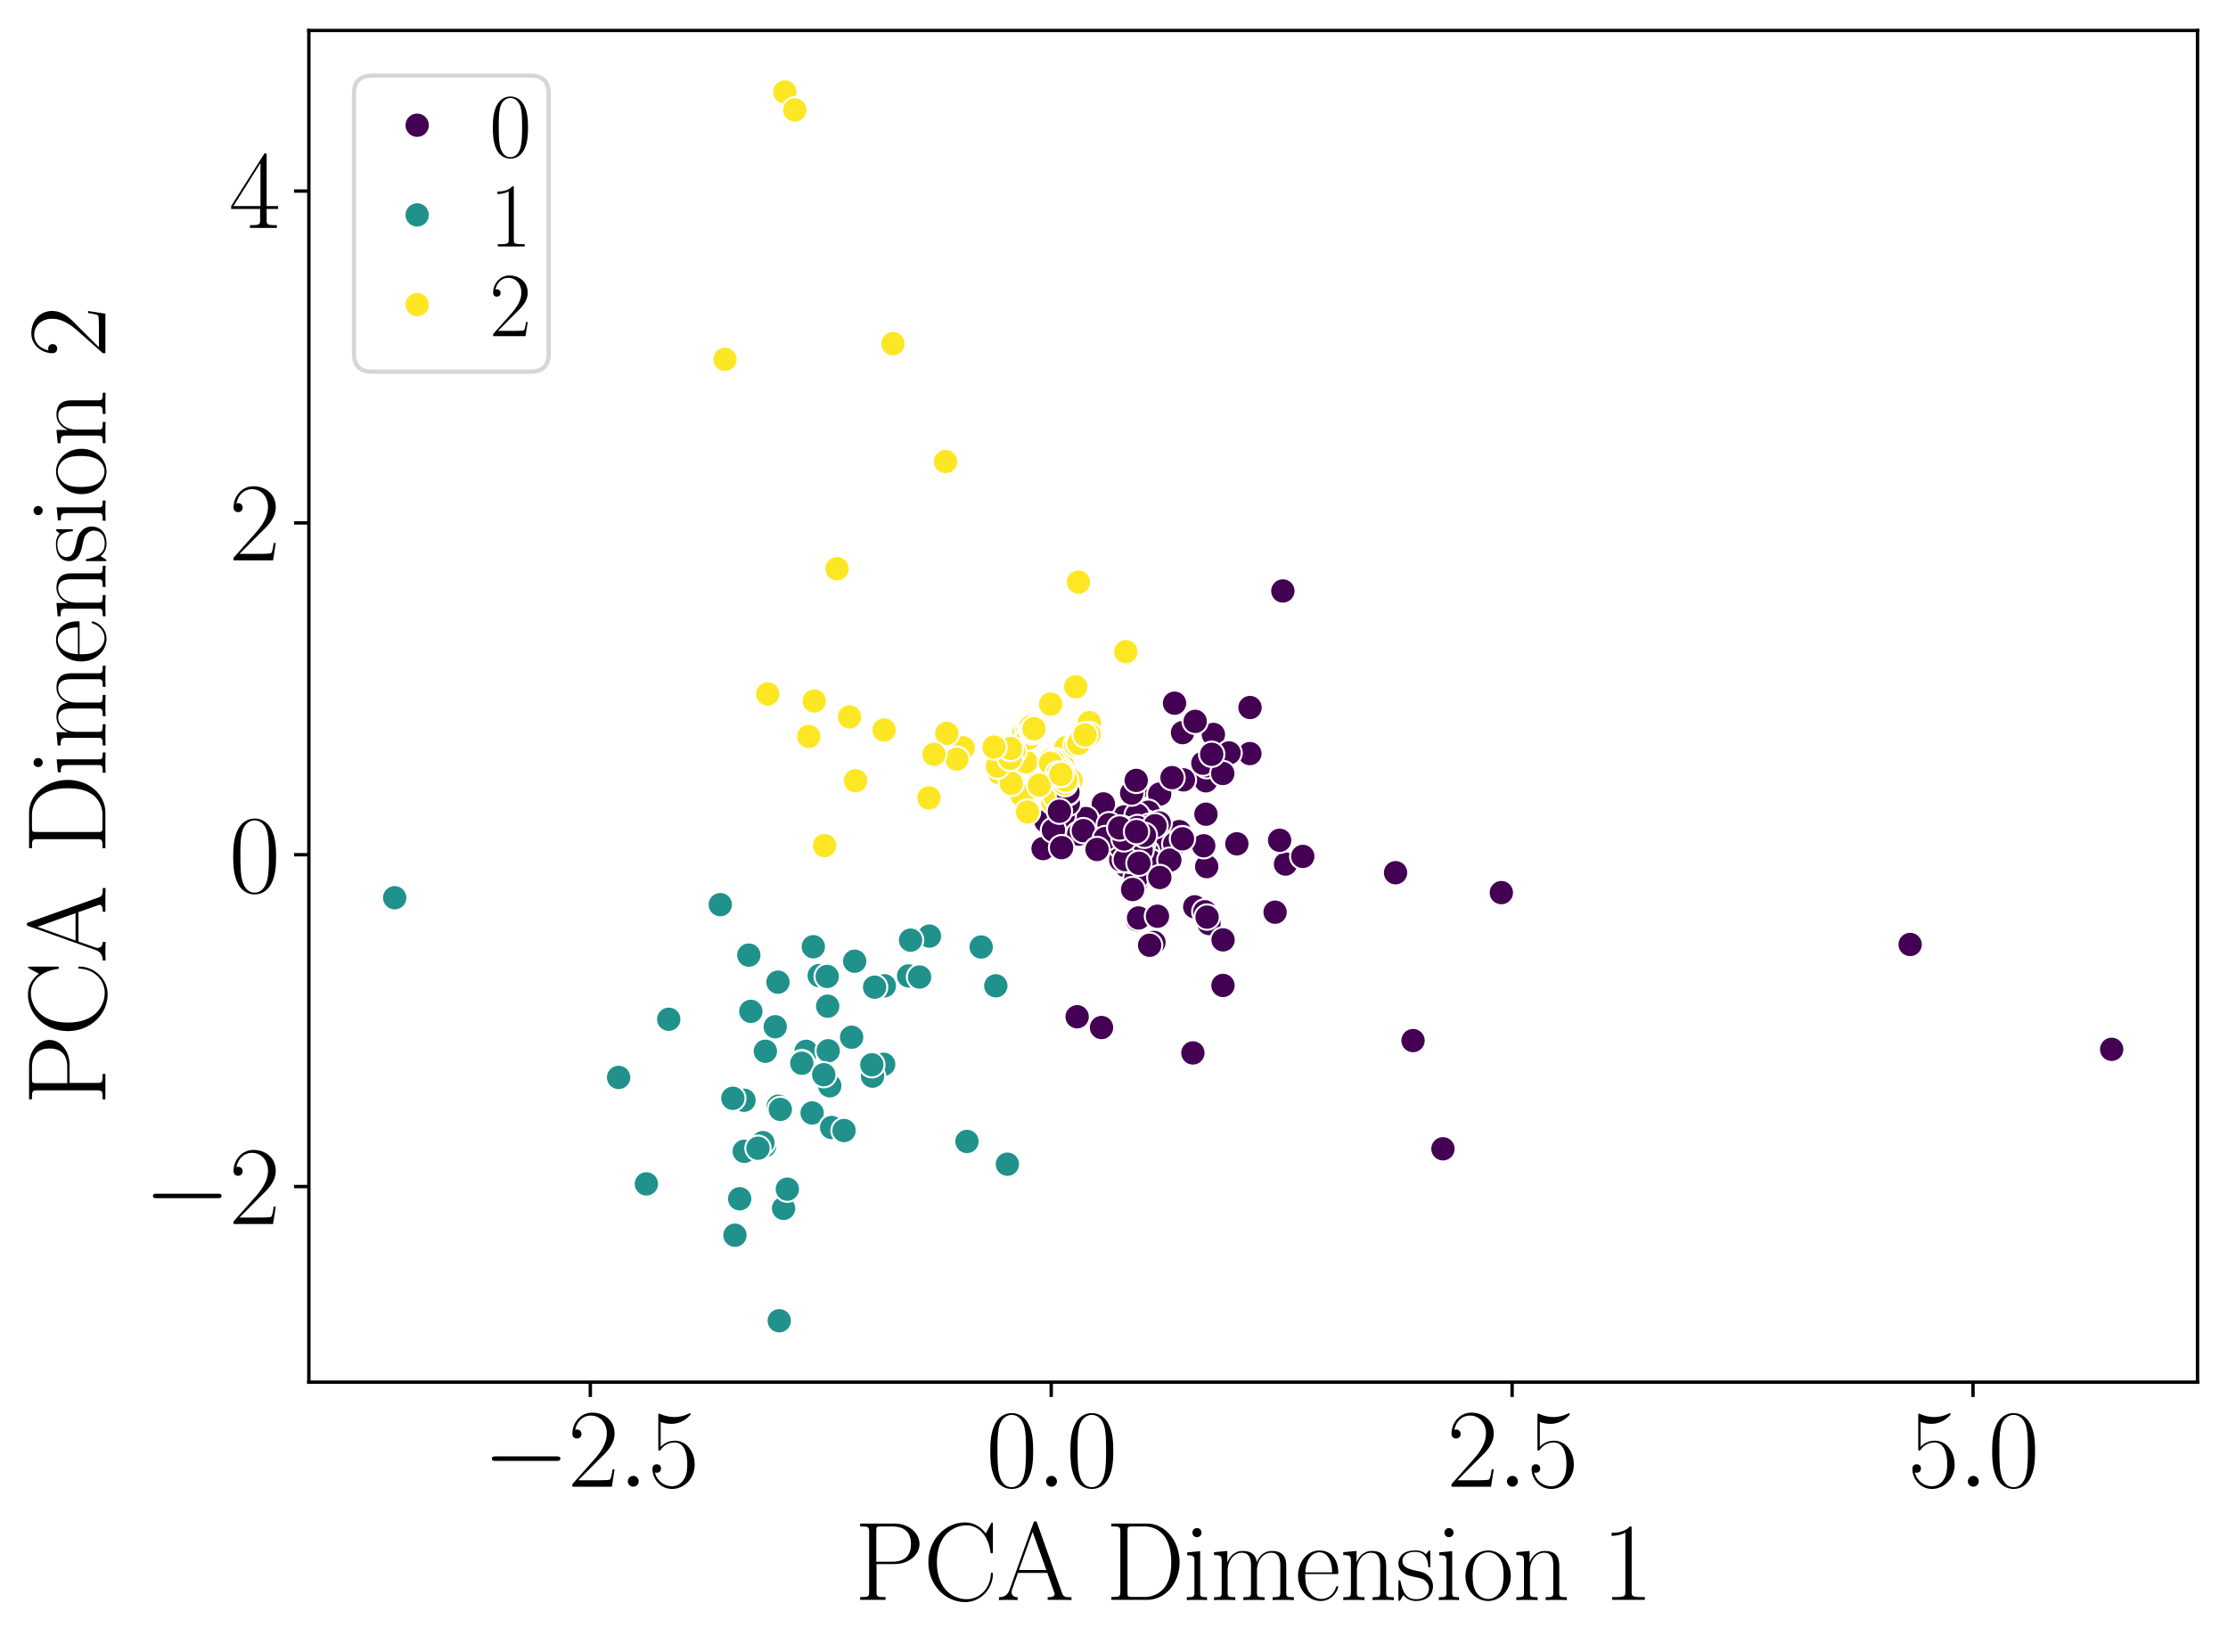 <?xml version="1.0" encoding="utf-8" standalone="no"?>
<!DOCTYPE svg PUBLIC "-//W3C//DTD SVG 1.1//EN"
  "http://www.w3.org/Graphics/SVG/1.1/DTD/svg11.dtd">
<svg xmlns:xlink="http://www.w3.org/1999/xlink" width="526.32pt" height="390.24pt" viewBox="0 0 526.32 390.24" xmlns="http://www.w3.org/2000/svg" version="1.1">
 <defs>
  <style type="text/css">*{stroke-linejoin: round; stroke-linecap: butt}</style>
 </defs>
 <g id="figure_1">
  <g id="patch_1">
   <path d="M 0 390.24 
L 526.32 390.24 
L 526.32 0 
L 0 0 
z
" style="fill: #ffffff"/>
  </g>
  <g id="axes_1">
   <g id="patch_2">
    <path d="M 72.962 326.569 
L 519.12 326.569 
L 519.12 7.2 
L 72.962 7.2 
z
" style="fill: #ffffff"/>
   </g>
   <g id="PathCollection_1">
    <defs>
     <path id="C0_0_a3d0301cd1" d="M 0 3 
C 0.796 3 1.559 2.684 2.121 2.121 
C 2.684 1.559 3 0.796 3 -0 
C 3 -0.796 2.684 -1.559 2.121 -2.121 
C 1.559 -2.684 0.796 -3 0 -3 
C -0.796 -3 -1.559 -2.684 -2.121 -2.121 
C -2.684 -1.559 -3 -0.796 -3 0 
C -3 0.796 -2.684 1.559 -2.121 2.121 
C -1.559 2.684 -0.796 3 0 3 
z
"/>
    </defs>
    <g clip-path="url(#p65bcd74f24)">
     <use xlink:href="#C0_0_a3d0301cd1" x="292.176" y="199.37" style="fill: #440154; stroke: #ffffff; stroke-width: 0.48"/>
    </g>
    <g clip-path="url(#p65bcd74f24)">
     <use xlink:href="#C0_0_a3d0301cd1" x="266.061" y="204.624" style="fill: #440154; stroke: #ffffff; stroke-width: 0.48"/>
    </g>
    <g clip-path="url(#p65bcd74f24)">
     <use xlink:href="#C0_0_a3d0301cd1" x="269.178" y="195.911" style="fill: #440154; stroke: #ffffff; stroke-width: 0.48"/>
    </g>
    <g clip-path="url(#p65bcd74f24)">
     <use xlink:href="#C0_0_a3d0301cd1" x="251.254" y="181.496" style="fill: #fde725; stroke: #ffffff; stroke-width: 0.48"/>
    </g>
    <g clip-path="url(#p65bcd74f24)">
     <use xlink:href="#C0_0_a3d0301cd1" x="254.759" y="137.532" style="fill: #fde725; stroke: #ffffff; stroke-width: 0.48"/>
    </g>
    <g clip-path="url(#p65bcd74f24)">
     <use xlink:href="#C0_0_a3d0301cd1" x="251.596" y="185.588" style="fill: #fde725; stroke: #ffffff; stroke-width: 0.48"/>
    </g>
    <g clip-path="url(#p65bcd74f24)">
     <use xlink:href="#C0_0_a3d0301cd1" x="185.393" y="21.717" style="fill: #fde725; stroke: #ffffff; stroke-width: 0.48"/>
    </g>
    <g clip-path="url(#p65bcd74f24)">
     <use xlink:href="#C0_0_a3d0301cd1" x="268.567" y="186.337" style="fill: #440154; stroke: #ffffff; stroke-width: 0.48"/>
    </g>
    <g clip-path="url(#p65bcd74f24)">
     <use xlink:href="#C0_0_a3d0301cd1" x="185.103" y="285.5" style="fill: #21918c; stroke: #ffffff; stroke-width: 0.48"/>
    </g>
    <g clip-path="url(#p65bcd74f24)">
     <use xlink:href="#C0_0_a3d0301cd1" x="284.88" y="192.371" style="fill: #440154; stroke: #ffffff; stroke-width: 0.48"/>
    </g>
    <g clip-path="url(#p65bcd74f24)">
     <use xlink:href="#C0_0_a3d0301cd1" x="236.086" y="182.605" style="fill: #fde725; stroke: #ffffff; stroke-width: 0.48"/>
    </g>
    <g clip-path="url(#p65bcd74f24)">
     <use xlink:href="#C0_0_a3d0301cd1" x="266.961" y="194.719" style="fill: #440154; stroke: #ffffff; stroke-width: 0.48"/>
    </g>
    <g clip-path="url(#p65bcd74f24)">
     <use xlink:href="#C0_0_a3d0301cd1" x="265.542" y="193.293" style="fill: #440154; stroke: #ffffff; stroke-width: 0.48"/>
    </g>
    <g clip-path="url(#p65bcd74f24)">
     <use xlink:href="#C0_0_a3d0301cd1" x="273.947" y="187.618" style="fill: #440154; stroke: #ffffff; stroke-width: 0.48"/>
    </g>
    <g clip-path="url(#p65bcd74f24)">
     <use xlink:href="#C0_0_a3d0301cd1" x="250.536" y="182.506" style="fill: #fde725; stroke: #ffffff; stroke-width: 0.48"/>
    </g>
    <g clip-path="url(#p65bcd74f24)">
     <use xlink:href="#C0_0_a3d0301cd1" x="276.063" y="196.681" style="fill: #440154; stroke: #ffffff; stroke-width: 0.48"/>
    </g>
    <g clip-path="url(#p65bcd74f24)">
     <use xlink:href="#C0_0_a3d0301cd1" x="268.444" y="208.422" style="fill: #440154; stroke: #ffffff; stroke-width: 0.48"/>
    </g>
    <g clip-path="url(#p65bcd74f24)">
     <use xlink:href="#C0_0_a3d0301cd1" x="251.357" y="181.54" style="fill: #fde725; stroke: #ffffff; stroke-width: 0.48"/>
    </g>
    <g clip-path="url(#p65bcd74f24)">
     <use xlink:href="#C0_0_a3d0301cd1" x="175.81" y="272.022" style="fill: #21918c; stroke: #ffffff; stroke-width: 0.48"/>
    </g>
    <g clip-path="url(#p65bcd74f24)">
     <use xlink:href="#C0_0_a3d0301cd1" x="250.493" y="183.112" style="fill: #fde725; stroke: #ffffff; stroke-width: 0.48"/>
    </g>
    <g clip-path="url(#p65bcd74f24)">
     <use xlink:href="#C0_0_a3d0301cd1" x="254.086" y="175.877" style="fill: #fde725; stroke: #ffffff; stroke-width: 0.48"/>
    </g>
    <g clip-path="url(#p65bcd74f24)">
     <use xlink:href="#C0_0_a3d0301cd1" x="250.763" y="183.547" style="fill: #fde725; stroke: #ffffff; stroke-width: 0.48"/>
    </g>
    <g clip-path="url(#p65bcd74f24)">
     <use xlink:href="#C0_0_a3d0301cd1" x="191.846" y="262.961" style="fill: #21918c; stroke: #ffffff; stroke-width: 0.48"/>
    </g>
    <g clip-path="url(#p65bcd74f24)">
     <use xlink:href="#C0_0_a3d0301cd1" x="271.255" y="191.9" style="fill: #440154; stroke: #ffffff; stroke-width: 0.48"/>
    </g>
    <g clip-path="url(#p65bcd74f24)">
     <use xlink:href="#C0_0_a3d0301cd1" x="251.03" y="191.569" style="fill: #440154; stroke: #ffffff; stroke-width: 0.48"/>
    </g>
    <g clip-path="url(#p65bcd74f24)">
     <use xlink:href="#C0_0_a3d0301cd1" x="241.43" y="187.927" style="fill: #fde725; stroke: #ffffff; stroke-width: 0.48"/>
    </g>
    <g clip-path="url(#p65bcd74f24)">
     <use xlink:href="#C0_0_a3d0301cd1" x="273.001" y="198.206" style="fill: #440154; stroke: #ffffff; stroke-width: 0.48"/>
    </g>
    <g clip-path="url(#p65bcd74f24)">
     <use xlink:href="#C0_0_a3d0301cd1" x="251.183" y="185.512" style="fill: #fde725; stroke: #ffffff; stroke-width: 0.48"/>
    </g>
    <g clip-path="url(#p65bcd74f24)">
     <use xlink:href="#C0_0_a3d0301cd1" x="227.522" y="176.677" style="fill: #fde725; stroke: #ffffff; stroke-width: 0.48"/>
    </g>
    <g clip-path="url(#p65bcd74f24)">
     <use xlink:href="#C0_0_a3d0301cd1" x="270.861" y="196.183" style="fill: #440154; stroke: #ffffff; stroke-width: 0.48"/>
    </g>
    <g clip-path="url(#p65bcd74f24)">
     <use xlink:href="#C0_0_a3d0301cd1" x="200.681" y="169.383" style="fill: #fde725; stroke: #ffffff; stroke-width: 0.48"/>
    </g>
    <g clip-path="url(#p65bcd74f24)">
     <use xlink:href="#C0_0_a3d0301cd1" x="267.846" y="201.136" style="fill: #440154; stroke: #ffffff; stroke-width: 0.48"/>
    </g>
    <g clip-path="url(#p65bcd74f24)">
     <use xlink:href="#C0_0_a3d0301cd1" x="286.636" y="173.527" style="fill: #440154; stroke: #ffffff; stroke-width: 0.48"/>
    </g>
    <g clip-path="url(#p65bcd74f24)">
     <use xlink:href="#C0_0_a3d0301cd1" x="284.872" y="184.485" style="fill: #440154; stroke: #ffffff; stroke-width: 0.48"/>
    </g>
    <g clip-path="url(#p65bcd74f24)">
     <use xlink:href="#C0_0_a3d0301cd1" x="208.916" y="232.909" style="fill: #21918c; stroke: #ffffff; stroke-width: 0.48"/>
    </g>
    <g clip-path="url(#p65bcd74f24)">
     <use xlink:href="#C0_0_a3d0301cd1" x="270.646" y="198.362" style="fill: #440154; stroke: #ffffff; stroke-width: 0.48"/>
    </g>
    <g clip-path="url(#p65bcd74f24)">
     <use xlink:href="#C0_0_a3d0301cd1" x="256.574" y="172.301" style="fill: #fde725; stroke: #ffffff; stroke-width: 0.48"/>
    </g>
    <g clip-path="url(#p65bcd74f24)">
     <use xlink:href="#C0_0_a3d0301cd1" x="270.397" y="194.25" style="fill: #440154; stroke: #ffffff; stroke-width: 0.48"/>
    </g>
    <g clip-path="url(#p65bcd74f24)">
     <use xlink:href="#C0_0_a3d0301cd1" x="250.527" y="183.076" style="fill: #fde725; stroke: #ffffff; stroke-width: 0.48"/>
    </g>
    <g clip-path="url(#p65bcd74f24)">
     <use xlink:href="#C0_0_a3d0301cd1" x="192.345" y="165.64" style="fill: #fde725; stroke: #ffffff; stroke-width: 0.48"/>
    </g>
    <g clip-path="url(#p65bcd74f24)">
     <use xlink:href="#C0_0_a3d0301cd1" x="248.191" y="166.365" style="fill: #fde725; stroke: #ffffff; stroke-width: 0.48"/>
    </g>
    <g clip-path="url(#p65bcd74f24)">
     <use xlink:href="#C0_0_a3d0301cd1" x="174.735" y="283.233" style="fill: #21918c; stroke: #ffffff; stroke-width: 0.48"/>
    </g>
    <g clip-path="url(#p65bcd74f24)">
     <use xlink:href="#C0_0_a3d0301cd1" x="288.9" y="232.831" style="fill: #440154; stroke: #ffffff; stroke-width: 0.48"/>
    </g>
    <g clip-path="url(#p65bcd74f24)">
     <use xlink:href="#C0_0_a3d0301cd1" x="271.529" y="197.898" style="fill: #440154; stroke: #ffffff; stroke-width: 0.48"/>
    </g>
    <g clip-path="url(#p65bcd74f24)">
     <use xlink:href="#C0_0_a3d0301cd1" x="189.652" y="251.005" style="fill: #21918c; stroke: #ffffff; stroke-width: 0.48"/>
    </g>
    <g clip-path="url(#p65bcd74f24)">
     <use xlink:href="#C0_0_a3d0301cd1" x="183.135" y="242.587" style="fill: #21918c; stroke: #ffffff; stroke-width: 0.48"/>
    </g>
    <g clip-path="url(#p65bcd74f24)">
     <use xlink:href="#C0_0_a3d0301cd1" x="226.027" y="179.357" style="fill: #fde725; stroke: #ffffff; stroke-width: 0.48"/>
    </g>
    <g clip-path="url(#p65bcd74f24)">
     <use xlink:href="#C0_0_a3d0301cd1" x="208.849" y="172.467" style="fill: #fde725; stroke: #ffffff; stroke-width: 0.48"/>
    </g>
    <g clip-path="url(#p65bcd74f24)">
     <use xlink:href="#C0_0_a3d0301cd1" x="250.74" y="181.887" style="fill: #fde725; stroke: #ffffff; stroke-width: 0.48"/>
    </g>
    <g clip-path="url(#p65bcd74f24)">
     <use xlink:href="#C0_0_a3d0301cd1" x="251.801" y="176.66" style="fill: #fde725; stroke: #ffffff; stroke-width: 0.48"/>
    </g>
    <g clip-path="url(#p65bcd74f24)">
     <use xlink:href="#C0_0_a3d0301cd1" x="267.764" y="194.357" style="fill: #440154; stroke: #ffffff; stroke-width: 0.48"/>
    </g>
    <g clip-path="url(#p65bcd74f24)">
     <use xlink:href="#C0_0_a3d0301cd1" x="238.895" y="185.087" style="fill: #fde725; stroke: #ffffff; stroke-width: 0.48"/>
    </g>
    <g clip-path="url(#p65bcd74f24)">
     <use xlink:href="#C0_0_a3d0301cd1" x="157.973" y="240.822" style="fill: #21918c; stroke: #ffffff; stroke-width: 0.48"/>
    </g>
    <g clip-path="url(#p65bcd74f24)">
     <use xlink:href="#C0_0_a3d0301cd1" x="249.223" y="184.325" style="fill: #fde725; stroke: #ffffff; stroke-width: 0.48"/>
    </g>
    <g clip-path="url(#p65bcd74f24)">
     <use xlink:href="#C0_0_a3d0301cd1" x="252.238" y="187.16" style="fill: #440154; stroke: #ffffff; stroke-width: 0.48"/>
    </g>
    <g clip-path="url(#p65bcd74f24)">
     <use xlink:href="#C0_0_a3d0301cd1" x="267.842" y="192.054" style="fill: #440154; stroke: #ffffff; stroke-width: 0.48"/>
    </g>
    <g clip-path="url(#p65bcd74f24)">
     <use xlink:href="#C0_0_a3d0301cd1" x="257.01" y="195.19" style="fill: #440154; stroke: #ffffff; stroke-width: 0.48"/>
    </g>
    <g clip-path="url(#p65bcd74f24)">
     <use xlink:href="#C0_0_a3d0301cd1" x="187.762" y="25.97" style="fill: #fde725; stroke: #ffffff; stroke-width: 0.48"/>
    </g>
    <g clip-path="url(#p65bcd74f24)">
     <use xlink:href="#C0_0_a3d0301cd1" x="254.453" y="240.227" style="fill: #440154; stroke: #ffffff; stroke-width: 0.48"/>
    </g>
    <g clip-path="url(#p65bcd74f24)">
     <use xlink:href="#C0_0_a3d0301cd1" x="278.59" y="196.486" style="fill: #440154; stroke: #ffffff; stroke-width: 0.48"/>
    </g>
    <g clip-path="url(#p65bcd74f24)">
     <use xlink:href="#C0_0_a3d0301cd1" x="303.677" y="204.149" style="fill: #440154; stroke: #ffffff; stroke-width: 0.48"/>
    </g>
    <g clip-path="url(#p65bcd74f24)">
     <use xlink:href="#C0_0_a3d0301cd1" x="223.665" y="173.265" style="fill: #fde725; stroke: #ffffff; stroke-width: 0.48"/>
    </g>
    <g clip-path="url(#p65bcd74f24)">
     <use xlink:href="#C0_0_a3d0301cd1" x="303.048" y="139.63" style="fill: #440154; stroke: #ffffff; stroke-width: 0.48"/>
    </g>
    <g clip-path="url(#p65bcd74f24)">
     <use xlink:href="#C0_0_a3d0301cd1" x="270.451" y="194.453" style="fill: #440154; stroke: #ffffff; stroke-width: 0.48"/>
    </g>
    <g clip-path="url(#p65bcd74f24)">
     <use xlink:href="#C0_0_a3d0301cd1" x="273.879" y="200.735" style="fill: #440154; stroke: #ffffff; stroke-width: 0.48"/>
    </g>
    <g clip-path="url(#p65bcd74f24)">
     <use xlink:href="#C0_0_a3d0301cd1" x="254.385" y="176.258" style="fill: #fde725; stroke: #ffffff; stroke-width: 0.48"/>
    </g>
    <g clip-path="url(#p65bcd74f24)">
     <use xlink:href="#C0_0_a3d0301cd1" x="282.234" y="214.255" style="fill: #440154; stroke: #ffffff; stroke-width: 0.48"/>
    </g>
    <g clip-path="url(#p65bcd74f24)">
     <use xlink:href="#C0_0_a3d0301cd1" x="295.258" y="178.049" style="fill: #440154; stroke: #ffffff; stroke-width: 0.48"/>
    </g>
    <g clip-path="url(#p65bcd74f24)">
     <use xlink:href="#C0_0_a3d0301cd1" x="237.973" y="275.062" style="fill: #21918c; stroke: #ffffff; stroke-width: 0.48"/>
    </g>
    <g clip-path="url(#p65bcd74f24)">
     <use xlink:href="#C0_0_a3d0301cd1" x="251.047" y="180.871" style="fill: #fde725; stroke: #ffffff; stroke-width: 0.48"/>
    </g>
    <g clip-path="url(#p65bcd74f24)">
     <use xlink:href="#C0_0_a3d0301cd1" x="268.623" y="217.31" style="fill: #440154; stroke: #ffffff; stroke-width: 0.48"/>
    </g>
    <g clip-path="url(#p65bcd74f24)">
     <use xlink:href="#C0_0_a3d0301cd1" x="196.014" y="256.544" style="fill: #21918c; stroke: #ffffff; stroke-width: 0.48"/>
    </g>
    <g clip-path="url(#p65bcd74f24)">
     <use xlink:href="#C0_0_a3d0301cd1" x="267.28" y="192.91" style="fill: #440154; stroke: #ffffff; stroke-width: 0.48"/>
    </g>
    <g clip-path="url(#p65bcd74f24)">
     <use xlink:href="#C0_0_a3d0301cd1" x="219.566" y="221.169" style="fill: #21918c; stroke: #ffffff; stroke-width: 0.48"/>
    </g>
    <g clip-path="url(#p65bcd74f24)">
     <use xlink:href="#C0_0_a3d0301cd1" x="274.36" y="204.767" style="fill: #440154; stroke: #ffffff; stroke-width: 0.48"/>
    </g>
    <g clip-path="url(#p65bcd74f24)">
     <use xlink:href="#C0_0_a3d0301cd1" x="271.778" y="205.509" style="fill: #440154; stroke: #ffffff; stroke-width: 0.48"/>
    </g>
    <g clip-path="url(#p65bcd74f24)">
     <use xlink:href="#C0_0_a3d0301cd1" x="265.964" y="153.969" style="fill: #fde725; stroke: #ffffff; stroke-width: 0.48"/>
    </g>
    <g clip-path="url(#p65bcd74f24)">
     <use xlink:href="#C0_0_a3d0301cd1" x="170.155" y="213.738" style="fill: #21918c; stroke: #ffffff; stroke-width: 0.48"/>
    </g>
    <g clip-path="url(#p65bcd74f24)">
     <use xlink:href="#C0_0_a3d0301cd1" x="241.582" y="173.632" style="fill: #fde725; stroke: #ffffff; stroke-width: 0.48"/>
    </g>
    <g clip-path="url(#p65bcd74f24)">
     <use xlink:href="#C0_0_a3d0301cd1" x="273.596" y="198.146" style="fill: #440154; stroke: #ffffff; stroke-width: 0.48"/>
    </g>
    <g clip-path="url(#p65bcd74f24)">
     <use xlink:href="#C0_0_a3d0301cd1" x="196.46" y="266.396" style="fill: #21918c; stroke: #ffffff; stroke-width: 0.48"/>
    </g>
    <g clip-path="url(#p65bcd74f24)">
     <use xlink:href="#C0_0_a3d0301cd1" x="93.242" y="212.112" style="fill: #21918c; stroke: #ffffff; stroke-width: 0.48"/>
    </g>
    <g clip-path="url(#p65bcd74f24)">
     <use xlink:href="#C0_0_a3d0301cd1" x="247.087" y="194.055" style="fill: #440154; stroke: #ffffff; stroke-width: 0.48"/>
    </g>
    <g clip-path="url(#p65bcd74f24)">
     <use xlink:href="#C0_0_a3d0301cd1" x="274.256" y="204.986" style="fill: #440154; stroke: #ffffff; stroke-width: 0.48"/>
    </g>
    <g clip-path="url(#p65bcd74f24)">
     <use xlink:href="#C0_0_a3d0301cd1" x="265.621" y="193.004" style="fill: #440154; stroke: #ffffff; stroke-width: 0.48"/>
    </g>
    <g clip-path="url(#p65bcd74f24)">
     <use xlink:href="#C0_0_a3d0301cd1" x="180.633" y="270.739" style="fill: #21918c; stroke: #ffffff; stroke-width: 0.48"/>
    </g>
    <g clip-path="url(#p65bcd74f24)">
     <use xlink:href="#C0_0_a3d0301cd1" x="270.932" y="201.276" style="fill: #440154; stroke: #ffffff; stroke-width: 0.48"/>
    </g>
    <g clip-path="url(#p65bcd74f24)">
     <use xlink:href="#C0_0_a3d0301cd1" x="285.604" y="218.198" style="fill: #440154; stroke: #ffffff; stroke-width: 0.48"/>
    </g>
    <g clip-path="url(#p65bcd74f24)">
     <use xlink:href="#C0_0_a3d0301cd1" x="268.616" y="192.596" style="fill: #440154; stroke: #ffffff; stroke-width: 0.48"/>
    </g>
    <g clip-path="url(#p65bcd74f24)">
     <use xlink:href="#C0_0_a3d0301cd1" x="264.75" y="203.176" style="fill: #440154; stroke: #ffffff; stroke-width: 0.48"/>
    </g>
    <g clip-path="url(#p65bcd74f24)">
     <use xlink:href="#C0_0_a3d0301cd1" x="248.055" y="179.678" style="fill: #fde725; stroke: #ffffff; stroke-width: 0.48"/>
    </g>
    <g clip-path="url(#p65bcd74f24)">
     <use xlink:href="#C0_0_a3d0301cd1" x="260.498" y="196.814" style="fill: #440154; stroke: #ffffff; stroke-width: 0.48"/>
    </g>
    <g clip-path="url(#p65bcd74f24)">
     <use xlink:href="#C0_0_a3d0301cd1" x="307.754" y="202.344" style="fill: #440154; stroke: #ffffff; stroke-width: 0.48"/>
    </g>
    <g clip-path="url(#p65bcd74f24)">
     <use xlink:href="#C0_0_a3d0301cd1" x="251.626" y="194.76" style="fill: #440154; stroke: #ffffff; stroke-width: 0.48"/>
    </g>
    <g clip-path="url(#p65bcd74f24)">
     <use xlink:href="#C0_0_a3d0301cd1" x="267.777" y="201.306" style="fill: #440154; stroke: #ffffff; stroke-width: 0.48"/>
    </g>
    <g clip-path="url(#p65bcd74f24)">
     <use xlink:href="#C0_0_a3d0301cd1" x="271.851" y="203.537" style="fill: #440154; stroke: #ffffff; stroke-width: 0.48"/>
    </g>
    <g clip-path="url(#p65bcd74f24)">
     <use xlink:href="#C0_0_a3d0301cd1" x="228.424" y="269.69" style="fill: #21918c; stroke: #ffffff; stroke-width: 0.48"/>
    </g>
    <g clip-path="url(#p65bcd74f24)">
     <use xlink:href="#C0_0_a3d0301cd1" x="260.64" y="189.938" style="fill: #440154; stroke: #ffffff; stroke-width: 0.48"/>
    </g>
    <g clip-path="url(#p65bcd74f24)">
     <use xlink:href="#C0_0_a3d0301cd1" x="242.28" y="172.784" style="fill: #fde725; stroke: #ffffff; stroke-width: 0.48"/>
    </g>
    <g clip-path="url(#p65bcd74f24)">
     <use xlink:href="#C0_0_a3d0301cd1" x="340.867" y="271.426" style="fill: #440154; stroke: #ffffff; stroke-width: 0.48"/>
    </g>
    <g clip-path="url(#p65bcd74f24)">
     <use xlink:href="#C0_0_a3d0301cd1" x="301.214" y="215.521" style="fill: #440154; stroke: #ffffff; stroke-width: 0.48"/>
    </g>
    <g clip-path="url(#p65bcd74f24)">
     <use xlink:href="#C0_0_a3d0301cd1" x="180.222" y="269.971" style="fill: #21918c; stroke: #ffffff; stroke-width: 0.48"/>
    </g>
    <g clip-path="url(#p65bcd74f24)">
     <use xlink:href="#C0_0_a3d0301cd1" x="267.458" y="196.014" style="fill: #440154; stroke: #ffffff; stroke-width: 0.48"/>
    </g>
    <g clip-path="url(#p65bcd74f24)">
     <use xlink:href="#C0_0_a3d0301cd1" x="265.176" y="195.732" style="fill: #440154; stroke: #ffffff; stroke-width: 0.48"/>
    </g>
    <g clip-path="url(#p65bcd74f24)">
     <use xlink:href="#C0_0_a3d0301cd1" x="192.131" y="223.684" style="fill: #21918c; stroke: #ffffff; stroke-width: 0.48"/>
    </g>
    <g clip-path="url(#p65bcd74f24)">
     <use xlink:href="#C0_0_a3d0301cd1" x="279.558" y="184.259" style="fill: #440154; stroke: #ffffff; stroke-width: 0.48"/>
    </g>
    <g clip-path="url(#p65bcd74f24)">
     <use xlink:href="#C0_0_a3d0301cd1" x="273.844" y="194.445" style="fill: #440154; stroke: #ffffff; stroke-width: 0.48"/>
    </g>
    <g clip-path="url(#p65bcd74f24)">
     <use xlink:href="#C0_0_a3d0301cd1" x="175.759" y="259.949" style="fill: #21918c; stroke: #ffffff; stroke-width: 0.48"/>
    </g>
    <g clip-path="url(#p65bcd74f24)">
     <use xlink:href="#C0_0_a3d0301cd1" x="257.349" y="170.736" style="fill: #fde725; stroke: #ffffff; stroke-width: 0.48"/>
    </g>
    <g clip-path="url(#p65bcd74f24)">
     <use xlink:href="#C0_0_a3d0301cd1" x="268.873" y="201.366" style="fill: #440154; stroke: #ffffff; stroke-width: 0.48"/>
    </g>
    <g clip-path="url(#p65bcd74f24)">
     <use xlink:href="#C0_0_a3d0301cd1" x="241.81" y="173.544" style="fill: #fde725; stroke: #ffffff; stroke-width: 0.48"/>
    </g>
    <g clip-path="url(#p65bcd74f24)">
     <use xlink:href="#C0_0_a3d0301cd1" x="189.273" y="250.967" style="fill: #21918c; stroke: #ffffff; stroke-width: 0.48"/>
    </g>
    <g clip-path="url(#p65bcd74f24)">
     <use xlink:href="#C0_0_a3d0301cd1" x="193.518" y="230.497" style="fill: #21918c; stroke: #ffffff; stroke-width: 0.48"/>
    </g>
    <g clip-path="url(#p65bcd74f24)">
     <use xlink:href="#C0_0_a3d0301cd1" x="250.689" y="181.927" style="fill: #fde725; stroke: #ffffff; stroke-width: 0.48"/>
    </g>
    <g clip-path="url(#p65bcd74f24)">
     <use xlink:href="#C0_0_a3d0301cd1" x="235.624" y="181.017" style="fill: #fde725; stroke: #ffffff; stroke-width: 0.48"/>
    </g>
    <g clip-path="url(#p65bcd74f24)">
     <use xlink:href="#C0_0_a3d0301cd1" x="256.555" y="193.396" style="fill: #440154; stroke: #ffffff; stroke-width: 0.48"/>
    </g>
    <g clip-path="url(#p65bcd74f24)">
     <use xlink:href="#C0_0_a3d0301cd1" x="231.779" y="223.746" style="fill: #21918c; stroke: #ffffff; stroke-width: 0.48"/>
    </g>
    <g clip-path="url(#p65bcd74f24)">
     <use xlink:href="#C0_0_a3d0301cd1" x="268.314" y="207.591" style="fill: #440154; stroke: #ffffff; stroke-width: 0.48"/>
    </g>
    <g clip-path="url(#p65bcd74f24)">
     <use xlink:href="#C0_0_a3d0301cd1" x="285.064" y="180.92" style="fill: #440154; stroke: #ffffff; stroke-width: 0.48"/>
    </g>
    <g clip-path="url(#p65bcd74f24)">
     <use xlink:href="#C0_0_a3d0301cd1" x="267.613" y="196.412" style="fill: #440154; stroke: #ffffff; stroke-width: 0.48"/>
    </g>
    <g clip-path="url(#p65bcd74f24)">
     <use xlink:href="#C0_0_a3d0301cd1" x="242.337" y="180.017" style="fill: #fde725; stroke: #ffffff; stroke-width: 0.48"/>
    </g>
    <g clip-path="url(#p65bcd74f24)">
     <use xlink:href="#C0_0_a3d0301cd1" x="235.24" y="232.921" style="fill: #21918c; stroke: #ffffff; stroke-width: 0.48"/>
    </g>
    <g clip-path="url(#p65bcd74f24)">
     <use xlink:href="#C0_0_a3d0301cd1" x="302.285" y="198.531" style="fill: #440154; stroke: #ffffff; stroke-width: 0.48"/>
    </g>
    <g clip-path="url(#p65bcd74f24)">
     <use xlink:href="#C0_0_a3d0301cd1" x="249.483" y="179.748" style="fill: #fde725; stroke: #ffffff; stroke-width: 0.48"/>
    </g>
    <g clip-path="url(#p65bcd74f24)">
     <use xlink:href="#C0_0_a3d0301cd1" x="252.104" y="186.206" style="fill: #fde725; stroke: #ffffff; stroke-width: 0.48"/>
    </g>
    <g clip-path="url(#p65bcd74f24)">
     <use xlink:href="#C0_0_a3d0301cd1" x="262.005" y="194.842" style="fill: #440154; stroke: #ffffff; stroke-width: 0.48"/>
    </g>
    <g clip-path="url(#p65bcd74f24)">
     <use xlink:href="#C0_0_a3d0301cd1" x="267.335" y="187.382" style="fill: #440154; stroke: #ffffff; stroke-width: 0.48"/>
    </g>
    <g clip-path="url(#p65bcd74f24)">
     <use xlink:href="#C0_0_a3d0301cd1" x="269.888" y="195.628" style="fill: #440154; stroke: #ffffff; stroke-width: 0.48"/>
    </g>
    <g clip-path="url(#p65bcd74f24)">
     <use xlink:href="#C0_0_a3d0301cd1" x="183.849" y="261.369" style="fill: #21918c; stroke: #ffffff; stroke-width: 0.48"/>
    </g>
    <g clip-path="url(#p65bcd74f24)">
     <use xlink:href="#C0_0_a3d0301cd1" x="220.626" y="178.223" style="fill: #fde725; stroke: #ffffff; stroke-width: 0.48"/>
    </g>
    <g clip-path="url(#p65bcd74f24)">
     <use xlink:href="#C0_0_a3d0301cd1" x="173.115" y="259.493" style="fill: #21918c; stroke: #ffffff; stroke-width: 0.48"/>
    </g>
    <g clip-path="url(#p65bcd74f24)">
     <use xlink:href="#C0_0_a3d0301cd1" x="265.774" y="199.441" style="fill: #440154; stroke: #ffffff; stroke-width: 0.48"/>
    </g>
    <g clip-path="url(#p65bcd74f24)">
     <use xlink:href="#C0_0_a3d0301cd1" x="242.755" y="173.146" style="fill: #fde725; stroke: #ffffff; stroke-width: 0.48"/>
    </g>
    <g clip-path="url(#p65bcd74f24)">
     <use xlink:href="#C0_0_a3d0301cd1" x="171.261" y="84.908" style="fill: #fde725; stroke: #ffffff; stroke-width: 0.48"/>
    </g>
    <g clip-path="url(#p65bcd74f24)">
     <use xlink:href="#C0_0_a3d0301cd1" x="239.308" y="176.766" style="fill: #fde725; stroke: #ffffff; stroke-width: 0.48"/>
    </g>
    <g clip-path="url(#p65bcd74f24)">
     <use xlink:href="#C0_0_a3d0301cd1" x="195.408" y="230.699" style="fill: #21918c; stroke: #ffffff; stroke-width: 0.48"/>
    </g>
    <g clip-path="url(#p65bcd74f24)">
     <use xlink:href="#C0_0_a3d0301cd1" x="285.057" y="204.756" style="fill: #440154; stroke: #ffffff; stroke-width: 0.48"/>
    </g>
    <g clip-path="url(#p65bcd74f24)">
     <use xlink:href="#C0_0_a3d0301cd1" x="269.943" y="195.808" style="fill: #440154; stroke: #ffffff; stroke-width: 0.48"/>
    </g>
    <g clip-path="url(#p65bcd74f24)">
     <use xlink:href="#C0_0_a3d0301cd1" x="290.345" y="177.895" style="fill: #440154; stroke: #ffffff; stroke-width: 0.48"/>
    </g>
    <g clip-path="url(#p65bcd74f24)">
     <use xlink:href="#C0_0_a3d0301cd1" x="251.638" y="185.529" style="fill: #fde725; stroke: #ffffff; stroke-width: 0.48"/>
    </g>
    <g clip-path="url(#p65bcd74f24)">
     <use xlink:href="#C0_0_a3d0301cd1" x="246.406" y="200.493" style="fill: #440154; stroke: #ffffff; stroke-width: 0.48"/>
    </g>
    <g clip-path="url(#p65bcd74f24)">
     <use xlink:href="#C0_0_a3d0301cd1" x="268.648" y="197.36" style="fill: #440154; stroke: #ffffff; stroke-width: 0.48"/>
    </g>
    <g clip-path="url(#p65bcd74f24)">
     <use xlink:href="#C0_0_a3d0301cd1" x="295.292" y="167.165" style="fill: #440154; stroke: #ffffff; stroke-width: 0.48"/>
    </g>
    <g clip-path="url(#p65bcd74f24)">
     <use xlink:href="#C0_0_a3d0301cd1" x="177.373" y="238.954" style="fill: #21918c; stroke: #ffffff; stroke-width: 0.48"/>
    </g>
    <g clip-path="url(#p65bcd74f24)">
     <use xlink:href="#C0_0_a3d0301cd1" x="284.156" y="180.321" style="fill: #440154; stroke: #ffffff; stroke-width: 0.48"/>
    </g>
    <g clip-path="url(#p65bcd74f24)">
     <use xlink:href="#C0_0_a3d0301cd1" x="191.046" y="174.001" style="fill: #fde725; stroke: #ffffff; stroke-width: 0.48"/>
    </g>
    <g clip-path="url(#p65bcd74f24)">
     <use xlink:href="#C0_0_a3d0301cd1" x="268.815" y="198.889" style="fill: #440154; stroke: #ffffff; stroke-width: 0.48"/>
    </g>
    <g clip-path="url(#p65bcd74f24)">
     <use xlink:href="#C0_0_a3d0301cd1" x="248.897" y="180.057" style="fill: #fde725; stroke: #ffffff; stroke-width: 0.48"/>
    </g>
    <g clip-path="url(#p65bcd74f24)">
     <use xlink:href="#C0_0_a3d0301cd1" x="270.93" y="195.758" style="fill: #440154; stroke: #ffffff; stroke-width: 0.48"/>
    </g>
    <g clip-path="url(#p65bcd74f24)">
     <use xlink:href="#C0_0_a3d0301cd1" x="254.121" y="162.271" style="fill: #fde725; stroke: #ffffff; stroke-width: 0.48"/>
    </g>
    <g clip-path="url(#p65bcd74f24)">
     <use xlink:href="#C0_0_a3d0301cd1" x="284.609" y="215.415" style="fill: #440154; stroke: #ffffff; stroke-width: 0.48"/>
    </g>
    <g clip-path="url(#p65bcd74f24)">
     <use xlink:href="#C0_0_a3d0301cd1" x="185.991" y="280.963" style="fill: #21918c; stroke: #ffffff; stroke-width: 0.48"/>
    </g>
    <g clip-path="url(#p65bcd74f24)">
     <use xlink:href="#C0_0_a3d0301cd1" x="243.504" y="171.709" style="fill: #fde725; stroke: #ffffff; stroke-width: 0.48"/>
    </g>
    <g clip-path="url(#p65bcd74f24)">
     <use xlink:href="#C0_0_a3d0301cd1" x="251.837" y="185.284" style="fill: #fde725; stroke: #ffffff; stroke-width: 0.48"/>
    </g>
    <g clip-path="url(#p65bcd74f24)">
     <use xlink:href="#C0_0_a3d0301cd1" x="254.164" y="176.042" style="fill: #fde725; stroke: #ffffff; stroke-width: 0.48"/>
    </g>
    <g clip-path="url(#p65bcd74f24)">
     <use xlink:href="#C0_0_a3d0301cd1" x="223.366" y="109.056" style="fill: #fde725; stroke: #ffffff; stroke-width: 0.48"/>
    </g>
    <g clip-path="url(#p65bcd74f24)">
     <use xlink:href="#C0_0_a3d0301cd1" x="279.31" y="198.14" style="fill: #440154; stroke: #ffffff; stroke-width: 0.48"/>
    </g>
    <g clip-path="url(#p65bcd74f24)">
     <use xlink:href="#C0_0_a3d0301cd1" x="242.909" y="174.425" style="fill: #fde725; stroke: #ffffff; stroke-width: 0.48"/>
    </g>
    <g clip-path="url(#p65bcd74f24)">
     <use xlink:href="#C0_0_a3d0301cd1" x="268.963" y="216.884" style="fill: #440154; stroke: #ffffff; stroke-width: 0.48"/>
    </g>
    <g clip-path="url(#p65bcd74f24)">
     <use xlink:href="#C0_0_a3d0301cd1" x="189.187" y="250.583" style="fill: #21918c; stroke: #ffffff; stroke-width: 0.48"/>
    </g>
    <g clip-path="url(#p65bcd74f24)">
     <use xlink:href="#C0_0_a3d0301cd1" x="214.641" y="230.576" style="fill: #21918c; stroke: #ffffff; stroke-width: 0.48"/>
    </g>
    <g clip-path="url(#p65bcd74f24)">
     <use xlink:href="#C0_0_a3d0301cd1" x="208.753" y="251.461" style="fill: #21918c; stroke: #ffffff; stroke-width: 0.48"/>
    </g>
    <g clip-path="url(#p65bcd74f24)">
     <use xlink:href="#C0_0_a3d0301cd1" x="251.357" y="186.166" style="fill: #fde725; stroke: #ffffff; stroke-width: 0.48"/>
    </g>
    <g clip-path="url(#p65bcd74f24)">
     <use xlink:href="#C0_0_a3d0301cd1" x="269.976" y="199.288" style="fill: #440154; stroke: #ffffff; stroke-width: 0.48"/>
    </g>
    <g clip-path="url(#p65bcd74f24)">
     <use xlink:href="#C0_0_a3d0301cd1" x="190.432" y="248.398" style="fill: #21918c; stroke: #ffffff; stroke-width: 0.48"/>
    </g>
    <g clip-path="url(#p65bcd74f24)">
     <use xlink:href="#C0_0_a3d0301cd1" x="250.318" y="182.1" style="fill: #fde725; stroke: #ffffff; stroke-width: 0.48"/>
    </g>
    <g clip-path="url(#p65bcd74f24)">
     <use xlink:href="#C0_0_a3d0301cd1" x="248.109" y="185.169" style="fill: #fde725; stroke: #ffffff; stroke-width: 0.48"/>
    </g>
    <g clip-path="url(#p65bcd74f24)">
     <use xlink:href="#C0_0_a3d0301cd1" x="184.083" y="312.052" style="fill: #21918c; stroke: #ffffff; stroke-width: 0.48"/>
    </g>
    <g clip-path="url(#p65bcd74f24)">
     <use xlink:href="#C0_0_a3d0301cd1" x="354.663" y="210.899" style="fill: #440154; stroke: #ffffff; stroke-width: 0.48"/>
    </g>
    <g clip-path="url(#p65bcd74f24)">
     <use xlink:href="#C0_0_a3d0301cd1" x="498.84" y="247.926" style="fill: #440154; stroke: #ffffff; stroke-width: 0.48"/>
    </g>
    <g clip-path="url(#p65bcd74f24)">
     <use xlink:href="#C0_0_a3d0301cd1" x="271.44" y="195.202" style="fill: #440154; stroke: #ffffff; stroke-width: 0.48"/>
    </g>
    <g clip-path="url(#p65bcd74f24)">
     <use xlink:href="#C0_0_a3d0301cd1" x="254.825" y="175.634" style="fill: #fde725; stroke: #ffffff; stroke-width: 0.48"/>
    </g>
    <g clip-path="url(#p65bcd74f24)">
     <use xlink:href="#C0_0_a3d0301cd1" x="248.167" y="180.332" style="fill: #fde725; stroke: #ffffff; stroke-width: 0.48"/>
    </g>
    <g clip-path="url(#p65bcd74f24)">
     <use xlink:href="#C0_0_a3d0301cd1" x="173.617" y="291.847" style="fill: #21918c; stroke: #ffffff; stroke-width: 0.48"/>
    </g>
    <g clip-path="url(#p65bcd74f24)">
     <use xlink:href="#C0_0_a3d0301cd1" x="277.46" y="166.138" style="fill: #440154; stroke: #ffffff; stroke-width: 0.48"/>
    </g>
    <g clip-path="url(#p65bcd74f24)">
     <use xlink:href="#C0_0_a3d0301cd1" x="201.18" y="245.064" style="fill: #21918c; stroke: #ffffff; stroke-width: 0.48"/>
    </g>
    <g clip-path="url(#p65bcd74f24)">
     <use xlink:href="#C0_0_a3d0301cd1" x="239.507" y="177.597" style="fill: #fde725; stroke: #ffffff; stroke-width: 0.48"/>
    </g>
    <g clip-path="url(#p65bcd74f24)">
     <use xlink:href="#C0_0_a3d0301cd1" x="288.854" y="182.75" style="fill: #440154; stroke: #ffffff; stroke-width: 0.48"/>
    </g>
    <g clip-path="url(#p65bcd74f24)">
     <use xlink:href="#C0_0_a3d0301cd1" x="238.62" y="179.17" style="fill: #fde725; stroke: #ffffff; stroke-width: 0.48"/>
    </g>
    <g clip-path="url(#p65bcd74f24)">
     <use xlink:href="#C0_0_a3d0301cd1" x="249.876" y="182.857" style="fill: #fde725; stroke: #ffffff; stroke-width: 0.48"/>
    </g>
    <g clip-path="url(#p65bcd74f24)">
     <use xlink:href="#C0_0_a3d0301cd1" x="183.777" y="232.058" style="fill: #21918c; stroke: #ffffff; stroke-width: 0.48"/>
    </g>
    <g clip-path="url(#p65bcd74f24)">
     <use xlink:href="#C0_0_a3d0301cd1" x="210.936" y="81.189" style="fill: #fde725; stroke: #ffffff; stroke-width: 0.48"/>
    </g>
    <g clip-path="url(#p65bcd74f24)">
     <use xlink:href="#C0_0_a3d0301cd1" x="266.483" y="201.381" style="fill: #440154; stroke: #ffffff; stroke-width: 0.48"/>
    </g>
    <g clip-path="url(#p65bcd74f24)">
     <use xlink:href="#C0_0_a3d0301cd1" x="146.136" y="254.569" style="fill: #21918c; stroke: #ffffff; stroke-width: 0.48"/>
    </g>
    <g clip-path="url(#p65bcd74f24)">
     <use xlink:href="#C0_0_a3d0301cd1" x="265.214" y="196.339" style="fill: #440154; stroke: #ffffff; stroke-width: 0.48"/>
    </g>
    <g clip-path="url(#p65bcd74f24)">
     <use xlink:href="#C0_0_a3d0301cd1" x="179.059" y="271.286" style="fill: #21918c; stroke: #ffffff; stroke-width: 0.48"/>
    </g>
    <g clip-path="url(#p65bcd74f24)">
     <use xlink:href="#C0_0_a3d0301cd1" x="257.281" y="173.521" style="fill: #fde725; stroke: #ffffff; stroke-width: 0.48"/>
    </g>
    <g clip-path="url(#p65bcd74f24)">
     <use xlink:href="#C0_0_a3d0301cd1" x="264.897" y="200.037" style="fill: #440154; stroke: #ffffff; stroke-width: 0.48"/>
    </g>
    <g clip-path="url(#p65bcd74f24)">
     <use xlink:href="#C0_0_a3d0301cd1" x="256.327" y="173.653" style="fill: #fde725; stroke: #ffffff; stroke-width: 0.48"/>
    </g>
    <g clip-path="url(#p65bcd74f24)">
     <use xlink:href="#C0_0_a3d0301cd1" x="267.035" y="203.32" style="fill: #440154; stroke: #ffffff; stroke-width: 0.48"/>
    </g>
    <g clip-path="url(#p65bcd74f24)">
     <use xlink:href="#C0_0_a3d0301cd1" x="206.114" y="254.266" style="fill: #21918c; stroke: #ffffff; stroke-width: 0.48"/>
    </g>
    <g clip-path="url(#p65bcd74f24)">
     <use xlink:href="#C0_0_a3d0301cd1" x="266.422" y="196.593" style="fill: #440154; stroke: #ffffff; stroke-width: 0.48"/>
    </g>
    <g clip-path="url(#p65bcd74f24)">
     <use xlink:href="#C0_0_a3d0301cd1" x="244.084" y="172.784" style="fill: #fde725; stroke: #ffffff; stroke-width: 0.48"/>
    </g>
    <g clip-path="url(#p65bcd74f24)">
     <use xlink:href="#C0_0_a3d0301cd1" x="251.786" y="185.41" style="fill: #fde725; stroke: #ffffff; stroke-width: 0.48"/>
    </g>
    <g clip-path="url(#p65bcd74f24)">
     <use xlink:href="#C0_0_a3d0301cd1" x="277.51" y="199.393" style="fill: #440154; stroke: #ffffff; stroke-width: 0.48"/>
    </g>
    <g clip-path="url(#p65bcd74f24)">
     <use xlink:href="#C0_0_a3d0301cd1" x="248.718" y="189.5" style="fill: #fde725; stroke: #ffffff; stroke-width: 0.48"/>
    </g>
    <g clip-path="url(#p65bcd74f24)">
     <use xlink:href="#C0_0_a3d0301cd1" x="251.584" y="184.002" style="fill: #fde725; stroke: #ffffff; stroke-width: 0.48"/>
    </g>
    <g clip-path="url(#p65bcd74f24)">
     <use xlink:href="#C0_0_a3d0301cd1" x="195.644" y="248.264" style="fill: #21918c; stroke: #ffffff; stroke-width: 0.48"/>
    </g>
    <g clip-path="url(#p65bcd74f24)">
     <use xlink:href="#C0_0_a3d0301cd1" x="251.186" y="192.661" style="fill: #440154; stroke: #ffffff; stroke-width: 0.48"/>
    </g>
    <g clip-path="url(#p65bcd74f24)">
     <use xlink:href="#C0_0_a3d0301cd1" x="242.737" y="191.857" style="fill: #fde725; stroke: #ffffff; stroke-width: 0.48"/>
    </g>
    <g clip-path="url(#p65bcd74f24)">
     <use xlink:href="#C0_0_a3d0301cd1" x="267.724" y="197.318" style="fill: #440154; stroke: #ffffff; stroke-width: 0.48"/>
    </g>
    <g clip-path="url(#p65bcd74f24)">
     <use xlink:href="#C0_0_a3d0301cd1" x="268.408" y="184.385" style="fill: #440154; stroke: #ffffff; stroke-width: 0.48"/>
    </g>
    <g clip-path="url(#p65bcd74f24)">
     <use xlink:href="#C0_0_a3d0301cd1" x="199.391" y="267.109" style="fill: #21918c; stroke: #ffffff; stroke-width: 0.48"/>
    </g>
    <g clip-path="url(#p65bcd74f24)">
     <use xlink:href="#C0_0_a3d0301cd1" x="217.229" y="230.84" style="fill: #21918c; stroke: #ffffff; stroke-width: 0.48"/>
    </g>
    <g clip-path="url(#p65bcd74f24)">
     <use xlink:href="#C0_0_a3d0301cd1" x="243.771" y="172.885" style="fill: #fde725; stroke: #ffffff; stroke-width: 0.48"/>
    </g>
    <g clip-path="url(#p65bcd74f24)">
     <use xlink:href="#C0_0_a3d0301cd1" x="333.801" y="245.857" style="fill: #440154; stroke: #ffffff; stroke-width: 0.48"/>
    </g>
    <g clip-path="url(#p65bcd74f24)">
     <use xlink:href="#C0_0_a3d0301cd1" x="253.029" y="184.375" style="fill: #fde725; stroke: #ffffff; stroke-width: 0.48"/>
    </g>
    <g clip-path="url(#p65bcd74f24)">
     <use xlink:href="#C0_0_a3d0301cd1" x="215.108" y="222.13" style="fill: #21918c; stroke: #ffffff; stroke-width: 0.48"/>
    </g>
    <g clip-path="url(#p65bcd74f24)">
     <use xlink:href="#C0_0_a3d0301cd1" x="248.849" y="196.153" style="fill: #440154; stroke: #ffffff; stroke-width: 0.48"/>
    </g>
    <g clip-path="url(#p65bcd74f24)">
     <use xlink:href="#C0_0_a3d0301cd1" x="276.348" y="203.222" style="fill: #440154; stroke: #ffffff; stroke-width: 0.48"/>
    </g>
    <g clip-path="url(#p65bcd74f24)">
     <use xlink:href="#C0_0_a3d0301cd1" x="273.427" y="216.477" style="fill: #440154; stroke: #ffffff; stroke-width: 0.48"/>
    </g>
    <g clip-path="url(#p65bcd74f24)">
     <use xlink:href="#C0_0_a3d0301cd1" x="286.236" y="178.215" style="fill: #440154; stroke: #ffffff; stroke-width: 0.48"/>
    </g>
    <g clip-path="url(#p65bcd74f24)">
     <use xlink:href="#C0_0_a3d0301cd1" x="267.595" y="200.933" style="fill: #440154; stroke: #ffffff; stroke-width: 0.48"/>
    </g>
    <g clip-path="url(#p65bcd74f24)">
     <use xlink:href="#C0_0_a3d0301cd1" x="272.602" y="222.675" style="fill: #440154; stroke: #ffffff; stroke-width: 0.48"/>
    </g>
    <g clip-path="url(#p65bcd74f24)">
     <use xlink:href="#C0_0_a3d0301cd1" x="269.564" y="200.876" style="fill: #440154; stroke: #ffffff; stroke-width: 0.48"/>
    </g>
    <g clip-path="url(#p65bcd74f24)">
     <use xlink:href="#C0_0_a3d0301cd1" x="268.733" y="195.502" style="fill: #440154; stroke: #ffffff; stroke-width: 0.48"/>
    </g>
    <g clip-path="url(#p65bcd74f24)">
     <use xlink:href="#C0_0_a3d0301cd1" x="254.812" y="197.073" style="fill: #440154; stroke: #ffffff; stroke-width: 0.48"/>
    </g>
    <g clip-path="url(#p65bcd74f24)">
     <use xlink:href="#C0_0_a3d0301cd1" x="252.372" y="189.818" style="fill: #440154; stroke: #ffffff; stroke-width: 0.48"/>
    </g>
    <g clip-path="url(#p65bcd74f24)">
     <use xlink:href="#C0_0_a3d0301cd1" x="176.892" y="225.667" style="fill: #21918c; stroke: #ffffff; stroke-width: 0.48"/>
    </g>
    <g clip-path="url(#p65bcd74f24)">
     <use xlink:href="#C0_0_a3d0301cd1" x="243.922" y="172.488" style="fill: #fde725; stroke: #ffffff; stroke-width: 0.48"/>
    </g>
    <g clip-path="url(#p65bcd74f24)">
     <use xlink:href="#C0_0_a3d0301cd1" x="273.979" y="207.325" style="fill: #440154; stroke: #ffffff; stroke-width: 0.48"/>
    </g>
    <g clip-path="url(#p65bcd74f24)">
     <use xlink:href="#C0_0_a3d0301cd1" x="251.459" y="186.015" style="fill: #fde725; stroke: #ffffff; stroke-width: 0.48"/>
    </g>
    <g clip-path="url(#p65bcd74f24)">
     <use xlink:href="#C0_0_a3d0301cd1" x="272.856" y="195.092" style="fill: #440154; stroke: #ffffff; stroke-width: 0.48"/>
    </g>
    <g clip-path="url(#p65bcd74f24)">
     <use xlink:href="#C0_0_a3d0301cd1" x="281.794" y="248.775" style="fill: #440154; stroke: #ffffff; stroke-width: 0.48"/>
    </g>
    <g clip-path="url(#p65bcd74f24)">
     <use xlink:href="#C0_0_a3d0301cd1" x="255.925" y="196.256" style="fill: #440154; stroke: #ffffff; stroke-width: 0.48"/>
    </g>
    <g clip-path="url(#p65bcd74f24)">
     <use xlink:href="#C0_0_a3d0301cd1" x="189.421" y="251.06" style="fill: #21918c; stroke: #ffffff; stroke-width: 0.48"/>
    </g>
    <g clip-path="url(#p65bcd74f24)">
     <use xlink:href="#C0_0_a3d0301cd1" x="238.718" y="176.848" style="fill: #fde725; stroke: #ffffff; stroke-width: 0.48"/>
    </g>
    <g clip-path="url(#p65bcd74f24)">
     <use xlink:href="#C0_0_a3d0301cd1" x="250.754" y="183.049" style="fill: #fde725; stroke: #ffffff; stroke-width: 0.48"/>
    </g>
    <g clip-path="url(#p65bcd74f24)">
     <use xlink:href="#C0_0_a3d0301cd1" x="184.335" y="262.12" style="fill: #21918c; stroke: #ffffff; stroke-width: 0.48"/>
    </g>
    <g clip-path="url(#p65bcd74f24)">
     <use xlink:href="#C0_0_a3d0301cd1" x="267.557" y="210.162" style="fill: #440154; stroke: #ffffff; stroke-width: 0.48"/>
    </g>
    <g clip-path="url(#p65bcd74f24)">
     <use xlink:href="#C0_0_a3d0301cd1" x="250.754" y="183.049" style="fill: #fde725; stroke: #ffffff; stroke-width: 0.48"/>
    </g>
    <g clip-path="url(#p65bcd74f24)">
     <use xlink:href="#C0_0_a3d0301cd1" x="251.643" y="185.183" style="fill: #fde725; stroke: #ffffff; stroke-width: 0.48"/>
    </g>
    <g clip-path="url(#p65bcd74f24)">
     <use xlink:href="#C0_0_a3d0301cd1" x="260.21" y="242.774" style="fill: #440154; stroke: #ffffff; stroke-width: 0.48"/>
    </g>
    <g clip-path="url(#p65bcd74f24)">
     <use xlink:href="#C0_0_a3d0301cd1" x="276.862" y="183.732" style="fill: #440154; stroke: #ffffff; stroke-width: 0.48"/>
    </g>
    <g clip-path="url(#p65bcd74f24)">
     <use xlink:href="#C0_0_a3d0301cd1" x="261.099" y="198.123" style="fill: #440154; stroke: #ffffff; stroke-width: 0.48"/>
    </g>
    <g clip-path="url(#p65bcd74f24)">
     <use xlink:href="#C0_0_a3d0301cd1" x="285.153" y="216.682" style="fill: #440154; stroke: #ffffff; stroke-width: 0.48"/>
    </g>
    <g clip-path="url(#p65bcd74f24)">
     <use xlink:href="#C0_0_a3d0301cd1" x="205.957" y="251.569" style="fill: #21918c; stroke: #ffffff; stroke-width: 0.48"/>
    </g>
    <g clip-path="url(#p65bcd74f24)">
     <use xlink:href="#C0_0_a3d0301cd1" x="152.694" y="279.717" style="fill: #21918c; stroke: #ffffff; stroke-width: 0.48"/>
    </g>
    <g clip-path="url(#p65bcd74f24)">
     <use xlink:href="#C0_0_a3d0301cd1" x="189.408" y="251.205" style="fill: #21918c; stroke: #ffffff; stroke-width: 0.48"/>
    </g>
    <g clip-path="url(#p65bcd74f24)">
     <use xlink:href="#C0_0_a3d0301cd1" x="251.946" y="185.575" style="fill: #fde725; stroke: #ffffff; stroke-width: 0.48"/>
    </g>
    <g clip-path="url(#p65bcd74f24)">
     <use xlink:href="#C0_0_a3d0301cd1" x="180.805" y="248.377" style="fill: #21918c; stroke: #ffffff; stroke-width: 0.48"/>
    </g>
    <g clip-path="url(#p65bcd74f24)">
     <use xlink:href="#C0_0_a3d0301cd1" x="251.744" y="185.523" style="fill: #fde725; stroke: #ffffff; stroke-width: 0.48"/>
    </g>
    <g clip-path="url(#p65bcd74f24)">
     <use xlink:href="#C0_0_a3d0301cd1" x="252.193" y="187.409" style="fill: #440154; stroke: #ffffff; stroke-width: 0.48"/>
    </g>
    <g clip-path="url(#p65bcd74f24)">
     <use xlink:href="#C0_0_a3d0301cd1" x="451.234" y="223.149" style="fill: #440154; stroke: #ffffff; stroke-width: 0.48"/>
    </g>
    <g clip-path="url(#p65bcd74f24)">
     <use xlink:href="#C0_0_a3d0301cd1" x="248.46" y="185.148" style="fill: #fde725; stroke: #ffffff; stroke-width: 0.48"/>
    </g>
    <g clip-path="url(#p65bcd74f24)">
     <use xlink:href="#C0_0_a3d0301cd1" x="194.785" y="199.795" style="fill: #fde725; stroke: #ffffff; stroke-width: 0.48"/>
    </g>
    <g clip-path="url(#p65bcd74f24)">
     <use xlink:href="#C0_0_a3d0301cd1" x="259.156" y="200.708" style="fill: #440154; stroke: #ffffff; stroke-width: 0.48"/>
    </g>
    <g clip-path="url(#p65bcd74f24)">
     <use xlink:href="#C0_0_a3d0301cd1" x="181.364" y="163.959" style="fill: #fde725; stroke: #ffffff; stroke-width: 0.48"/>
    </g>
    <g clip-path="url(#p65bcd74f24)">
     <use xlink:href="#C0_0_a3d0301cd1" x="284.358" y="199.832" style="fill: #440154; stroke: #ffffff; stroke-width: 0.48"/>
    </g>
    <g clip-path="url(#p65bcd74f24)">
     <use xlink:href="#C0_0_a3d0301cd1" x="201.903" y="227.107" style="fill: #21918c; stroke: #ffffff; stroke-width: 0.48"/>
    </g>
    <g clip-path="url(#p65bcd74f24)">
     <use xlink:href="#C0_0_a3d0301cd1" x="271.576" y="223.337" style="fill: #440154; stroke: #ffffff; stroke-width: 0.48"/>
    </g>
    <g clip-path="url(#p65bcd74f24)">
     <use xlink:href="#C0_0_a3d0301cd1" x="265.826" y="203.097" style="fill: #440154; stroke: #ffffff; stroke-width: 0.48"/>
    </g>
    <g clip-path="url(#p65bcd74f24)">
     <use xlink:href="#C0_0_a3d0301cd1" x="194.594" y="253.92" style="fill: #21918c; stroke: #ffffff; stroke-width: 0.48"/>
    </g>
    <g clip-path="url(#p65bcd74f24)">
     <use xlink:href="#C0_0_a3d0301cd1" x="279.349" y="173.1" style="fill: #440154; stroke: #ffffff; stroke-width: 0.48"/>
    </g>
    <g clip-path="url(#p65bcd74f24)">
     <use xlink:href="#C0_0_a3d0301cd1" x="249.263" y="188.221" style="fill: #fde725; stroke: #ffffff; stroke-width: 0.48"/>
    </g>
    <g clip-path="url(#p65bcd74f24)">
     <use xlink:href="#C0_0_a3d0301cd1" x="202.106" y="184.451" style="fill: #fde725; stroke: #ffffff; stroke-width: 0.48"/>
    </g>
    <g clip-path="url(#p65bcd74f24)">
     <use xlink:href="#C0_0_a3d0301cd1" x="329.673" y="206.194" style="fill: #440154; stroke: #ffffff; stroke-width: 0.48"/>
    </g>
    <g clip-path="url(#p65bcd74f24)">
     <use xlink:href="#C0_0_a3d0301cd1" x="206.613" y="233.238" style="fill: #21918c; stroke: #ffffff; stroke-width: 0.48"/>
    </g>
    <g clip-path="url(#p65bcd74f24)">
     <use xlink:href="#C0_0_a3d0301cd1" x="197.731" y="134.374" style="fill: #fde725; stroke: #ffffff; stroke-width: 0.48"/>
    </g>
    <g clip-path="url(#p65bcd74f24)">
     <use xlink:href="#C0_0_a3d0301cd1" x="252.284" y="187.193" style="fill: #440154; stroke: #ffffff; stroke-width: 0.48"/>
    </g>
    <g clip-path="url(#p65bcd74f24)">
     <use xlink:href="#C0_0_a3d0301cd1" x="251.546" y="185.197" style="fill: #fde725; stroke: #ffffff; stroke-width: 0.48"/>
    </g>
    <g clip-path="url(#p65bcd74f24)">
     <use xlink:href="#C0_0_a3d0301cd1" x="234.826" y="176.503" style="fill: #fde725; stroke: #ffffff; stroke-width: 0.48"/>
    </g>
    <g clip-path="url(#p65bcd74f24)">
     <use xlink:href="#C0_0_a3d0301cd1" x="268.004" y="196.733" style="fill: #440154; stroke: #ffffff; stroke-width: 0.48"/>
    </g>
    <g clip-path="url(#p65bcd74f24)">
     <use xlink:href="#C0_0_a3d0301cd1" x="250.27" y="191.668" style="fill: #440154; stroke: #ffffff; stroke-width: 0.48"/>
    </g>
    <g clip-path="url(#p65bcd74f24)">
     <use xlink:href="#C0_0_a3d0301cd1" x="279.332" y="198.188" style="fill: #440154; stroke: #ffffff; stroke-width: 0.48"/>
    </g>
    <g clip-path="url(#p65bcd74f24)">
     <use xlink:href="#C0_0_a3d0301cd1" x="219.446" y="188.501" style="fill: #fde725; stroke: #ffffff; stroke-width: 0.48"/>
    </g>
    <g clip-path="url(#p65bcd74f24)">
     <use xlink:href="#C0_0_a3d0301cd1" x="195.521" y="237.732" style="fill: #21918c; stroke: #ffffff; stroke-width: 0.48"/>
    </g>
    <g clip-path="url(#p65bcd74f24)">
     <use xlink:href="#C0_0_a3d0301cd1" x="245.522" y="185.51" style="fill: #fde725; stroke: #ffffff; stroke-width: 0.48"/>
    </g>
    <g clip-path="url(#p65bcd74f24)">
     <use xlink:href="#C0_0_a3d0301cd1" x="282.336" y="170.44" style="fill: #440154; stroke: #ffffff; stroke-width: 0.48"/>
    </g>
    <g clip-path="url(#p65bcd74f24)">
     <use xlink:href="#C0_0_a3d0301cd1" x="265.541" y="198.214" style="fill: #440154; stroke: #ffffff; stroke-width: 0.48"/>
    </g>
    <g clip-path="url(#p65bcd74f24)">
     <use xlink:href="#C0_0_a3d0301cd1" x="270.334" y="197.357" style="fill: #440154; stroke: #ffffff; stroke-width: 0.48"/>
    </g>
    <g clip-path="url(#p65bcd74f24)">
     <use xlink:href="#C0_0_a3d0301cd1" x="251.735" y="184.335" style="fill: #fde725; stroke: #ffffff; stroke-width: 0.48"/>
    </g>
    <g clip-path="url(#p65bcd74f24)">
     <use xlink:href="#C0_0_a3d0301cd1" x="269.053" y="203.964" style="fill: #440154; stroke: #ffffff; stroke-width: 0.48"/>
    </g>
    <g clip-path="url(#p65bcd74f24)">
     <use xlink:href="#C0_0_a3d0301cd1" x="264.505" y="195.629" style="fill: #440154; stroke: #ffffff; stroke-width: 0.48"/>
    </g>
    <g clip-path="url(#p65bcd74f24)">
     <use xlink:href="#C0_0_a3d0301cd1" x="244.263" y="172.167" style="fill: #fde725; stroke: #ffffff; stroke-width: 0.48"/>
    </g>
    <g clip-path="url(#p65bcd74f24)">
     <use xlink:href="#C0_0_a3d0301cd1" x="250.777" y="200.271" style="fill: #440154; stroke: #ffffff; stroke-width: 0.48"/>
    </g>
    <g clip-path="url(#p65bcd74f24)">
     <use xlink:href="#C0_0_a3d0301cd1" x="268.474" y="196.493" style="fill: #440154; stroke: #ffffff; stroke-width: 0.48"/>
    </g>
    <g clip-path="url(#p65bcd74f24)">
     <use xlink:href="#C0_0_a3d0301cd1" x="288.923" y="222.063" style="fill: #440154; stroke: #ffffff; stroke-width: 0.48"/>
    </g>
    <g clip-path="url(#p65bcd74f24)">
     <use xlink:href="#C0_0_a3d0301cd1" x="250.631" y="182.978" style="fill: #fde725; stroke: #ffffff; stroke-width: 0.48"/>
    </g>
   </g>
   <g id="matplotlib.axis_1">
    <g id="xtick_1">
     <g id="line2d_1">
      <defs>
       <path id="m4b0ccf206c" d="M 0 0 
L 0 3.5 
" style="stroke: #000000; stroke-width: 0.8"/>
      </defs>
      <g>
       <use xlink:href="#m4b0ccf206c" x="139.452" y="326.569" style="stroke: #000000; stroke-width: 0.8"/>
      </g>
     </g>
     <g id="text_1">
      <!-- $\mathdefault{−2.5}$ -->
      <g transform="translate(113.976 351.266) scale(0.26 -0.26)">
       <defs>
        <path id="LMMathSymbols10-Regular-0" d="M 4442 1600 
C 4442 1728 4320 1728 4230 1728 
L 742 1728 
C 653 1728 531 1728 531 1600 
C 531 1472 653 1472 742 1472 
L 4230 1472 
C 4320 1472 4442 1472 4442 1600 
z
" transform="scale(0.016)"/>
        <path id="LMRoman17-Regular-32" d="M 2669 989 
L 2554 989 
C 2490 536 2438 459 2413 420 
C 2381 369 1920 369 1830 369 
L 602 369 
L 1824 1597 
C 2214 1967 2669 2402 2669 3035 
C 2669 3790 2067 4224 1395 4224 
C 691 4224 262 3604 262 3030 
C 262 2780 448 2748 525 2748 
C 589 2748 781 2787 781 3010 
C 781 3207 614 3264 525 3264 
C 486 3264 448 3258 422 3245 
C 544 3790 915 4058 1306 4058 
C 1862 4058 2227 3617 2227 3035 
C 2227 2479 1901 2000 1536 1584 
L 262 146 
L 262 0 
L 2515 0 
L 2669 989 
z
" transform="scale(0.016)"/>
        <path id="LMMathItalic12-Regular-3a" d="M 1178 307 
C 1178 492 1024 619 870 619 
C 685 619 557 466 557 313 
C 557 128 710 0 864 0 
C 1050 0 1178 153 1178 307 
z
" transform="scale(0.016)"/>
        <path id="LMRoman17-Regular-35" d="M 2669 1264 
C 2669 2030 2170 2624 1549 2624 
C 1222 2624 947 2503 730 2274 
L 730 3692 
C 794 3666 1056 3584 1325 3584 
C 1920 3584 2246 3911 2432 4100 
C 2432 4157 2432 4192 2394 4192 
C 2394 4192 2374 4192 2323 4163 
C 2099 4058 1837 3973 1517 3973 
C 1325 3973 1037 3999 723 4139 
C 653 4171 634 4171 634 4171 
C 602 4171 595 4164 595 4037 
L 595 2203 
C 595 2089 595 2057 659 2057 
C 691 2057 704 2070 736 2114 
C 941 2401 1222 2522 1542 2522 
C 1766 2522 2246 2382 2246 1289 
C 2246 1085 2246 715 2054 421 
C 1894 159 1645 25 1370 25 
C 947 25 518 320 403 814 
C 429 807 480 795 506 795 
C 589 795 749 840 749 1038 
C 749 1210 627 1280 506 1280 
C 358 1280 262 1190 262 1011 
C 262 454 704 -128 1382 -128 
C 2042 -128 2669 440 2669 1264 
z
" transform="scale(0.016)"/>
       </defs>
       <use xlink:href="#LMMathSymbols10-Regular-0" transform="scale(0.996)"/>
       <use xlink:href="#LMRoman17-Regular-32" transform="translate(77.487 0) scale(0.996)"/>
       <use xlink:href="#LMMathItalic12-Regular-3a" transform="translate(123.178 0) scale(0.996)"/>
       <use xlink:href="#LMRoman17-Regular-35" transform="translate(150.276 0) scale(0.996)"/>
      </g>
     </g>
    </g>
    <g id="xtick_2">
     <g id="line2d_2">
      <g>
       <use xlink:href="#m4b0ccf206c" x="248.329" y="326.569" style="stroke: #000000; stroke-width: 0.8"/>
      </g>
     </g>
     <g id="text_2">
      <!-- $\mathdefault{0.0}$ -->
      <g transform="translate(232.926 351.266) scale(0.26 -0.26)">
       <defs>
        <path id="LMRoman17-Regular-30" d="M 2688 2025 
C 2688 2416 2682 3080 2413 3591 
C 2176 4039 1798 4198 1466 4198 
C 1158 4198 768 4058 525 3597 
C 269 3118 243 2524 243 2025 
C 243 1661 250 1106 448 619 
C 723 -39 1216 -128 1466 -128 
C 1760 -128 2208 -7 2470 600 
C 2662 1042 2688 1559 2688 2025 
z
M 2278 2096 
C 2278 1680 2278 1169 2202 792 
C 2067 95 1690 -26 1466 -26 
C 1056 -26 813 325 723 812 
C 653 1188 653 1738 653 2096 
C 653 2588 653 2997 736 3387 
C 858 3929 1216 4096 1466 4096 
C 1728 4096 2067 3923 2189 3400 
C 2272 3036 2278 2607 2278 2096 
z
" transform="scale(0.016)"/>
       </defs>
       <use xlink:href="#LMRoman17-Regular-30" transform="scale(0.996)"/>
       <use xlink:href="#LMMathItalic12-Regular-3a" transform="translate(45.691 0) scale(0.996)"/>
       <use xlink:href="#LMRoman17-Regular-30" transform="translate(72.788 0) scale(0.996)"/>
      </g>
     </g>
    </g>
    <g id="xtick_3">
     <g id="line2d_3">
      <g>
       <use xlink:href="#m4b0ccf206c" x="357.205" y="326.569" style="stroke: #000000; stroke-width: 0.8"/>
      </g>
     </g>
     <g id="text_3">
      <!-- $\mathdefault{2.5}$ -->
      <g transform="translate(341.803 351.266) scale(0.26 -0.26)">
       <use xlink:href="#LMRoman17-Regular-32" transform="scale(0.996)"/>
       <use xlink:href="#LMMathItalic12-Regular-3a" transform="translate(45.691 0) scale(0.996)"/>
       <use xlink:href="#LMRoman17-Regular-35" transform="translate(72.788 0) scale(0.996)"/>
      </g>
     </g>
    </g>
    <g id="xtick_4">
     <g id="line2d_4">
      <g>
       <use xlink:href="#m4b0ccf206c" x="466.082" y="326.569" style="stroke: #000000; stroke-width: 0.8"/>
      </g>
     </g>
     <g id="text_4">
      <!-- $\mathdefault{5.0}$ -->
      <g transform="translate(450.68 351.266) scale(0.26 -0.26)">
       <use xlink:href="#LMRoman17-Regular-35" transform="scale(0.996)"/>
       <use xlink:href="#LMMathItalic12-Regular-3a" transform="translate(45.691 0) scale(0.996)"/>
       <use xlink:href="#LMRoman17-Regular-30" transform="translate(72.788 0) scale(0.996)"/>
      </g>
     </g>
    </g>
    <g id="text_5">
     <!-- PCA Dimension 1 -->
     <g transform="translate(201.812 378.002) scale(0.26 -0.26)">
      <defs>
       <path id="LMRoman17-Regular-50" d="M 3718 3184 
C 3718 3791 3130 4352 2291 4352 
L 333 4352 
L 333 4186 
C 774 4186 845 4186 845 3899 
L 845 446 
C 845 160 774 160 333 160 
L 333 0 
C 518 0 858 0 1056 0 
C 1254 0 1594 0 1779 0 
L 1779 160 
C 1338 160 1267 160 1267 446 
L 1267 2042 
L 2291 2042 
C 3117 2042 3718 2578 3718 3184 
z
M 3232 3184 
C 3232 2604 2950 2176 2170 2176 
L 1254 2176 
L 1254 3938 
C 1254 4155 1267 4186 1523 4186 
L 2170 4186 
C 2995 4186 3232 3714 3232 3184 
z
" transform="scale(0.016)"/>
       <path id="LMRoman17-Regular-43" d="M 3974 1461 
C 3974 1524 3974 1550 3917 1550 
C 3866 1550 3866 1531 3859 1474 
C 3808 585 3168 38 2477 38 
C 1824 38 781 495 781 2147 
C 781 3805 1843 4250 2464 4250 
C 3187 4250 3712 3628 3834 2745 
C 3846 2668 3846 2655 3904 2655 
C 3974 2655 3974 2668 3974 2783 
L 3974 4289 
C 3974 4403 3968 4410 3930 4410 
C 3904 4410 3898 4403 3853 4327 
L 3571 3792 
C 3258 4187 2874 4416 2381 4416 
C 1286 4416 294 3456 294 2148 
C 294 826 1286 -128 2387 -128 
C 3366 -128 3974 730 3974 1461 
z
" transform="scale(0.016)"/>
       <path id="LMRoman17-Regular-41" d="M 4282 -13 
L 4282 153 
C 3942 153 3827 153 3744 387 
L 2323 4378 
C 2291 4461 2278 4480 2214 4480 
C 2150 4480 2138 4461 2106 4378 
L 749 566 
C 627 223 371 153 147 153 
L 147 -13 
C 262 0 518 0 640 0 
C 800 0 1056 0 1210 -13 
L 1210 153 
C 909 153 864 361 864 439 
C 864 497 877 530 890 569 
L 1229 1536 
L 2906 1536 
L 3290 442 
C 3322 365 3322 352 3322 327 
C 3322 153 3046 153 2925 153 
L 2925 0 
C 3110 0 3443 0 3642 0 
C 3808 0 4128 0 4282 -13 
z
M 2848 1702 
L 1286 1702 
L 2067 3874 
L 2848 1702 
z
" transform="scale(0.016)"/>
       <path id="LMRoman17-Regular-44" d="M 4224 2141 
C 4224 3346 3411 4352 2368 4352 
L 333 4352 
L 333 4186 
C 774 4186 845 4186 845 3900 
L 845 452 
C 845 166 774 166 333 166 
L 333 0 
L 2368 0 
C 3398 0 4224 943 4224 2141 
z
M 3750 2141 
C 3750 1242 3488 879 3366 707 
C 3213 510 2848 166 2240 166 
L 1523 166 
C 1267 166 1254 197 1254 414 
L 1254 3938 
C 1254 4155 1267 4186 1523 4186 
L 2240 4186 
C 2771 4186 3750 3874 3750 2141 
z
" transform="scale(0.016)"/>
       <path id="LMRoman17-Regular-69" d="M 1370 -13 
L 1370 153 
C 992 153 979 191 979 420 
L 979 2778 
L 243 2708 
L 243 2542 
C 602 2542 653 2503 653 2198 
L 653 427 
C 653 184 627 153 218 153 
L 218 -13 
C 371 0 646 0 806 0 
C 960 0 1222 0 1370 -13 
z
M 1056 3835 
C 1056 3988 934 4096 800 4096 
C 646 4096 538 3975 538 3835 
C 538 3682 659 3574 794 3574 
C 947 3574 1056 3695 1056 3835 
z
" transform="scale(0.016)"/>
       <path id="LMRoman17-Regular-6d" d="M 4762 -13 
L 4762 153 
C 4352 153 4326 178 4326 428 
L 4326 1933 
C 4326 2252 4269 2790 3507 2790 
C 3072 2790 2771 2496 2656 2151 
L 2650 2151 
C 2573 2676 2195 2790 1837 2790 
C 1331 2790 1069 2400 973 2144 
L 966 2144 
L 966 2790 
L 211 2720 
L 211 2554 
C 589 2554 646 2515 646 2208 
L 646 428 
C 646 184 621 153 211 153 
L 211 -13 
C 365 0 646 0 813 0 
C 979 0 1267 0 1421 -13 
L 1421 153 
C 1011 153 986 178 986 428 
L 986 1658 
C 986 2247 1344 2688 1792 2688 
C 2266 2688 2317 2266 2317 1958 
L 2317 428 
C 2317 184 2291 153 1882 153 
L 1882 -13 
C 2035 0 2317 0 2483 0 
C 2650 0 2938 0 3091 -13 
L 3091 153 
C 2682 153 2656 178 2656 428 
L 2656 1658 
C 2656 2247 3014 2688 3462 2688 
C 3936 2688 3987 2266 3987 1958 
L 3987 428 
C 3987 184 3962 153 3552 153 
L 3552 -13 
C 3706 0 3987 0 4154 0 
C 4320 0 4608 0 4762 -13 
z
" transform="scale(0.016)"/>
       <path id="LMRoman17-Regular-65" d="M 2464 1576 
C 2464 2238 2118 2816 1389 2816 
C 710 2816 173 2169 173 1383 
C 173 551 781 -64 1459 -64 
C 2176 -64 2458 606 2458 739 
C 2458 784 2406 784 2406 784 
C 2362 784 2355 771 2330 695 
C 2189 265 1837 51 1504 51 
C 1229 51 954 203 781 480 
C 582 803 582 1176 582 1472 
L 2438 1472 
C 2464 1498 2464 1511 2464 1576 
z
M 2118 1568 
L 589 1568 
C 634 2505 1126 2714 1382 2714 
C 1818 2714 2112 2297 2118 1568 
z
" transform="scale(0.016)"/>
       <path id="LMRoman17-Regular-6e" d="M 3091 -13 
L 3091 153 
C 2682 153 2656 178 2656 428 
L 2656 1933 
C 2656 2259 2592 2790 1837 2790 
C 1331 2790 1069 2400 973 2144 
L 966 2144 
L 966 2790 
L 211 2720 
L 211 2554 
C 589 2554 646 2515 646 2208 
L 646 428 
C 646 184 621 153 211 153 
L 211 -13 
C 365 0 646 0 813 0 
C 979 0 1267 0 1421 -13 
L 1421 153 
C 1011 153 986 178 986 428 
L 986 1658 
C 986 2247 1344 2688 1792 2688 
C 2266 2688 2317 2266 2317 1958 
L 2317 428 
C 2317 184 2291 153 1882 153 
L 1882 -13 
C 2035 0 2317 0 2483 0 
C 2650 0 2938 0 3091 -13 
z
" transform="scale(0.016)"/>
       <path id="LMRoman17-Regular-73" d="M 2131 784 
C 2131 1112 1958 1285 1875 1362 
C 1683 1561 1459 1606 1190 1657 
C 838 1735 390 1825 390 2217 
C 390 2383 480 2737 1126 2737 
C 1811 2737 1850 2094 1862 1888 
C 1869 1856 1901 1849 1920 1849 
C 1978 1849 1978 1869 1978 1978 
L 1978 2697 
C 1978 2813 1971 2819 1933 2819 
C 1907 2819 1901 2813 1824 2717 
C 1805 2691 1747 2626 1728 2601 
C 1523 2819 1235 2819 1126 2819 
C 416 2819 160 2447 160 2076 
C 160 1498 813 1365 998 1325 
C 1402 1243 1542 1217 1677 1101 
C 1760 1025 1901 884 1901 654 
C 1901 384 1747 38 1158 38 
C 602 38 403 460 288 1021 
C 269 1110 269 1117 218 1117 
C 166 1117 160 1110 160 983 
L 160 63 
C 160 -51 166 -58 205 -58 
C 237 -58 243 -51 275 0 
L 448 276 
C 576 103 800 -64 1158 -64 
C 1792 -64 2131 283 2131 784 
z
" transform="scale(0.016)"/>
       <path id="LMRoman17-Regular-6f" d="M 2758 1356 
C 2758 2176 2163 2816 1466 2816 
C 768 2816 173 2176 173 1356 
C 173 551 768 -64 1466 -64 
C 2163 -64 2758 551 2758 1356 
z
M 2349 1408 
C 2349 1158 2336 775 2163 467 
C 1984 173 1709 51 1466 51 
C 1165 51 909 230 762 480 
C 602 767 582 1126 582 1408 
C 582 1677 595 2010 762 2298 
C 890 2509 1139 2714 1466 2714 
C 1754 2714 1997 2554 2150 2330 
C 2349 2029 2349 1607 2349 1408 
z
" transform="scale(0.016)"/>
       <path id="LMRoman17-Regular-31" d="M 2458 0 
L 2458 160 
L 2266 160 
C 1715 160 1702 230 1702 458 
L 1702 4058 
C 1702 4192 1696 4192 1606 4192 
C 1357 3916 979 3827 621 3827 
C 602 3827 570 3827 563 3808 
C 557 3795 557 3782 557 3648 
C 755 3648 1088 3686 1344 3839 
L 1344 461 
C 1344 236 1331 160 781 160 
L 589 160 
L 589 0 
L 1523 0 
L 2458 0 
z
" transform="scale(0.016)"/>
      </defs>
      <use xlink:href="#LMRoman17-Regular-50" transform="scale(0.996)"/>
      <use xlink:href="#LMRoman17-Regular-43" transform="translate(62.584 0) scale(0.996)"/>
      <use xlink:href="#LMRoman17-Regular-41" transform="translate(129.093 0) scale(0.996)"/>
      <use xlink:href="#LMRoman17-Regular-44" transform="translate(228.239 0) scale(0.996)"/>
      <use xlink:href="#LMRoman17-Regular-69" transform="translate(298.635 0) scale(0.996)"/>
      <use xlink:href="#LMRoman17-Regular-6d" transform="translate(323.507 0) scale(0.996)"/>
      <use xlink:href="#LMRoman17-Regular-65" transform="translate(400.429 0) scale(0.996)"/>
      <use xlink:href="#LMRoman17-Regular-6e" transform="translate(440.914 0) scale(0.996)"/>
      <use xlink:href="#LMRoman17-Regular-73" transform="translate(491.811 0) scale(0.996)"/>
      <use xlink:href="#LMRoman17-Regular-69" transform="translate(527.614 0) scale(0.996)"/>
      <use xlink:href="#LMRoman17-Regular-6f" transform="translate(552.486 0) scale(0.996)"/>
      <use xlink:href="#LMRoman17-Regular-6e" transform="translate(598.177 0) scale(0.996)"/>
      <use xlink:href="#LMRoman17-Regular-31" transform="translate(679.15 0) scale(0.996)"/>
     </g>
    </g>
   </g>
   <g id="matplotlib.axis_2">
    <g id="ytick_1">
     <g id="line2d_5">
      <defs>
       <path id="md6799be35f" d="M 0 0 
L -3.5 0 
" style="stroke: #000000; stroke-width: 0.8"/>
      </defs>
      <g>
       <use xlink:href="#md6799be35f" x="72.962" y="280.345" style="stroke: #000000; stroke-width: 0.8"/>
      </g>
     </g>
     <g id="text_6">
      <!-- $\mathdefault{−2}$ -->
      <g transform="translate(33.935 289.194) scale(0.26 -0.26)">
       <use xlink:href="#LMMathSymbols10-Regular-0" transform="scale(0.996)"/>
       <use xlink:href="#LMRoman17-Regular-32" transform="translate(77.487 0) scale(0.996)"/>
      </g>
     </g>
    </g>
    <g id="ytick_2">
     <g id="line2d_6">
      <g>
       <use xlink:href="#md6799be35f" x="72.962" y="201.944" style="stroke: #000000; stroke-width: 0.8"/>
      </g>
     </g>
     <g id="text_7">
      <!-- $\mathdefault{0}$ -->
      <g transform="translate(54.082 210.792) scale(0.26 -0.26)">
       <use xlink:href="#LMRoman17-Regular-30" transform="scale(0.996)"/>
      </g>
     </g>
    </g>
    <g id="ytick_3">
     <g id="line2d_7">
      <g>
       <use xlink:href="#md6799be35f" x="72.962" y="123.542" style="stroke: #000000; stroke-width: 0.8"/>
      </g>
     </g>
     <g id="text_8">
      <!-- $\mathdefault{2}$ -->
      <g transform="translate(54.082 132.391) scale(0.26 -0.26)">
       <use xlink:href="#LMRoman17-Regular-32" transform="scale(0.996)"/>
      </g>
     </g>
    </g>
    <g id="ytick_4">
     <g id="line2d_8">
      <g>
       <use xlink:href="#md6799be35f" x="72.962" y="45.14" style="stroke: #000000; stroke-width: 0.8"/>
      </g>
     </g>
     <g id="text_9">
      <!-- $\mathdefault{4}$ -->
      <g transform="translate(54.082 53.989) scale(0.26 -0.26)">
       <defs>
        <path id="LMRoman17-Regular-34" d="M 2803 1114 
L 2803 1280 
L 2150 1280 
L 2150 4154 
C 2150 4288 2144 4288 2029 4288 
L 128 1280 
L 128 1114 
L 1779 1114 
L 1779 487 
C 1779 255 1766 192 1318 192 
L 1197 192 
L 1197 32 
C 1402 32 1747 32 1965 32 
C 2182 32 2528 32 2733 32 
L 2733 192 
L 2611 192 
C 2163 192 2150 255 2150 487 
L 2150 1114 
L 2803 1114 
z
M 1798 1280 
L 256 1280 
L 1798 3734 
L 1798 1280 
z
" transform="scale(0.016)"/>
       </defs>
       <use xlink:href="#LMRoman17-Regular-34" transform="scale(0.996)"/>
      </g>
     </g>
    </g>
    <g id="text_10">
     <!-- PCA Dimension 2 -->
     <g transform="translate(24.897 261.114) rotate(-90) scale(0.26 -0.26)">
      <use xlink:href="#LMRoman17-Regular-50" transform="scale(0.996)"/>
      <use xlink:href="#LMRoman17-Regular-43" transform="translate(62.584 0) scale(0.996)"/>
      <use xlink:href="#LMRoman17-Regular-41" transform="translate(129.093 0) scale(0.996)"/>
      <use xlink:href="#LMRoman17-Regular-44" transform="translate(228.239 0) scale(0.996)"/>
      <use xlink:href="#LMRoman17-Regular-69" transform="translate(298.635 0) scale(0.996)"/>
      <use xlink:href="#LMRoman17-Regular-6d" transform="translate(323.507 0) scale(0.996)"/>
      <use xlink:href="#LMRoman17-Regular-65" transform="translate(400.429 0) scale(0.996)"/>
      <use xlink:href="#LMRoman17-Regular-6e" transform="translate(440.914 0) scale(0.996)"/>
      <use xlink:href="#LMRoman17-Regular-73" transform="translate(491.811 0) scale(0.996)"/>
      <use xlink:href="#LMRoman17-Regular-69" transform="translate(527.614 0) scale(0.996)"/>
      <use xlink:href="#LMRoman17-Regular-6f" transform="translate(552.486 0) scale(0.996)"/>
      <use xlink:href="#LMRoman17-Regular-6e" transform="translate(598.177 0) scale(0.996)"/>
      <use xlink:href="#LMRoman17-Regular-32" transform="translate(679.15 0) scale(0.996)"/>
     </g>
    </g>
   </g>
   <g id="line2d_9"/>
   <g id="line2d_10"/>
   <g id="line2d_11"/>
   <g id="patch_3">
    <path d="M 72.962 326.569 
L 72.962 7.2 
" style="fill: none; stroke: #000000; stroke-width: 0.8; stroke-linejoin: miter; stroke-linecap: square"/>
   </g>
   <g id="patch_4">
    <path d="M 519.12 326.569 
L 519.12 7.2 
" style="fill: none; stroke: #000000; stroke-width: 0.8; stroke-linejoin: miter; stroke-linecap: square"/>
   </g>
   <g id="patch_5">
    <path d="M 72.962 326.569 
L 519.12 326.569 
" style="fill: none; stroke: #000000; stroke-width: 0.8; stroke-linejoin: miter; stroke-linecap: square"/>
   </g>
   <g id="patch_6">
    <path d="M 72.962 7.2 
L 519.12 7.2 
" style="fill: none; stroke: #000000; stroke-width: 0.8; stroke-linejoin: miter; stroke-linecap: square"/>
   </g>
   <g id="legend_1">
    <g id="patch_7">
     <path d="M 87.886 87.818 
L 125.343 87.818 
Q 129.607 87.818 129.607 83.554 
L 129.607 22.124 
Q 129.607 17.86 125.343 17.86 
L 87.886 17.86 
Q 83.622 17.86 83.622 22.124 
L 83.622 83.554 
Q 83.622 87.818 87.886 87.818 
z
" style="fill: #ffffff; opacity: 0.8; stroke: #cccccc; stroke-linejoin: miter"/>
    </g>
    <g id="line2d_12">
     <defs>
      <path id="m2650bc1bc8" d="M 0 3 
C 0.796 3 1.559 2.684 2.121 2.121 
C 2.684 1.559 3 0.796 3 0 
C 3 -0.796 2.684 -1.559 2.121 -2.121 
C 1.559 -2.684 0.796 -3 0 -3 
C -0.796 -3 -1.559 -2.684 -2.121 -2.121 
C -2.684 -1.559 -3 -0.796 -3 0 
C -3 0.796 -2.684 1.559 -2.121 2.121 
C -1.559 2.684 -0.796 3 0 3 
z
" style="stroke: #ffffff; stroke-width: 0.48"/>
     </defs>
     <g>
      <use xlink:href="#m2650bc1bc8" x="98.546" y="29.586" style="fill: #440154; stroke: #ffffff; stroke-width: 0.48"/>
     </g>
    </g>
    <g id="text_11">
     <!-- 0 -->
     <g transform="translate(115.602 37.048) scale(0.213 -0.213)">
      <use xlink:href="#LMRoman17-Regular-30" transform="scale(0.996)"/>
     </g>
    </g>
    <g id="line2d_13">
     <defs>
      <path id="m56faefce02" d="M 0 3 
C 0.796 3 1.559 2.684 2.121 2.121 
C 2.684 1.559 3 0.796 3 0 
C 3 -0.796 2.684 -1.559 2.121 -2.121 
C 1.559 -2.684 0.796 -3 0 -3 
C -0.796 -3 -1.559 -2.684 -2.121 -2.121 
C -2.684 -1.559 -3 -0.796 -3 0 
C -3 0.796 -2.684 1.559 -2.121 2.121 
C -1.559 2.684 -0.796 3 0 3 
z
" style="stroke: #ffffff; stroke-width: 0.48"/>
     </defs>
     <g>
      <use xlink:href="#m56faefce02" x="98.546" y="50.773" style="fill: #21918c; stroke: #ffffff; stroke-width: 0.48"/>
     </g>
    </g>
    <g id="text_12">
     <!-- 1 -->
     <g transform="translate(115.602 58.235) scale(0.213 -0.213)">
      <use xlink:href="#LMRoman17-Regular-31" transform="scale(0.996)"/>
     </g>
    </g>
    <g id="line2d_14">
     <defs>
      <path id="m67c7a868f0" d="M 0 3 
C 0.796 3 1.559 2.684 2.121 2.121 
C 2.684 1.559 3 0.796 3 0 
C 3 -0.796 2.684 -1.559 2.121 -2.121 
C 1.559 -2.684 0.796 -3 0 -3 
C -0.796 -3 -1.559 -2.684 -2.121 -2.121 
C -2.684 -1.559 -3 -0.796 -3 0 
C -3 0.796 -2.684 1.559 -2.121 2.121 
C -1.559 2.684 -0.796 3 0 3 
z
" style="stroke: #ffffff; stroke-width: 0.48"/>
     </defs>
     <g>
      <use xlink:href="#m67c7a868f0" x="98.546" y="71.961" style="fill: #fde725; stroke: #ffffff; stroke-width: 0.48"/>
     </g>
    </g>
    <g id="text_13">
     <!-- 2 -->
     <g transform="translate(115.602 79.423) scale(0.213 -0.213)">
      <use xlink:href="#LMRoman17-Regular-32" transform="scale(0.996)"/>
     </g>
    </g>
   </g>
  </g>
 </g>
 <defs>
  <clipPath id="p65bcd74f24">
   <rect x="72.962" y="7.2" width="446.158" height="319.369"/>
  </clipPath>
 </defs>
</svg>
